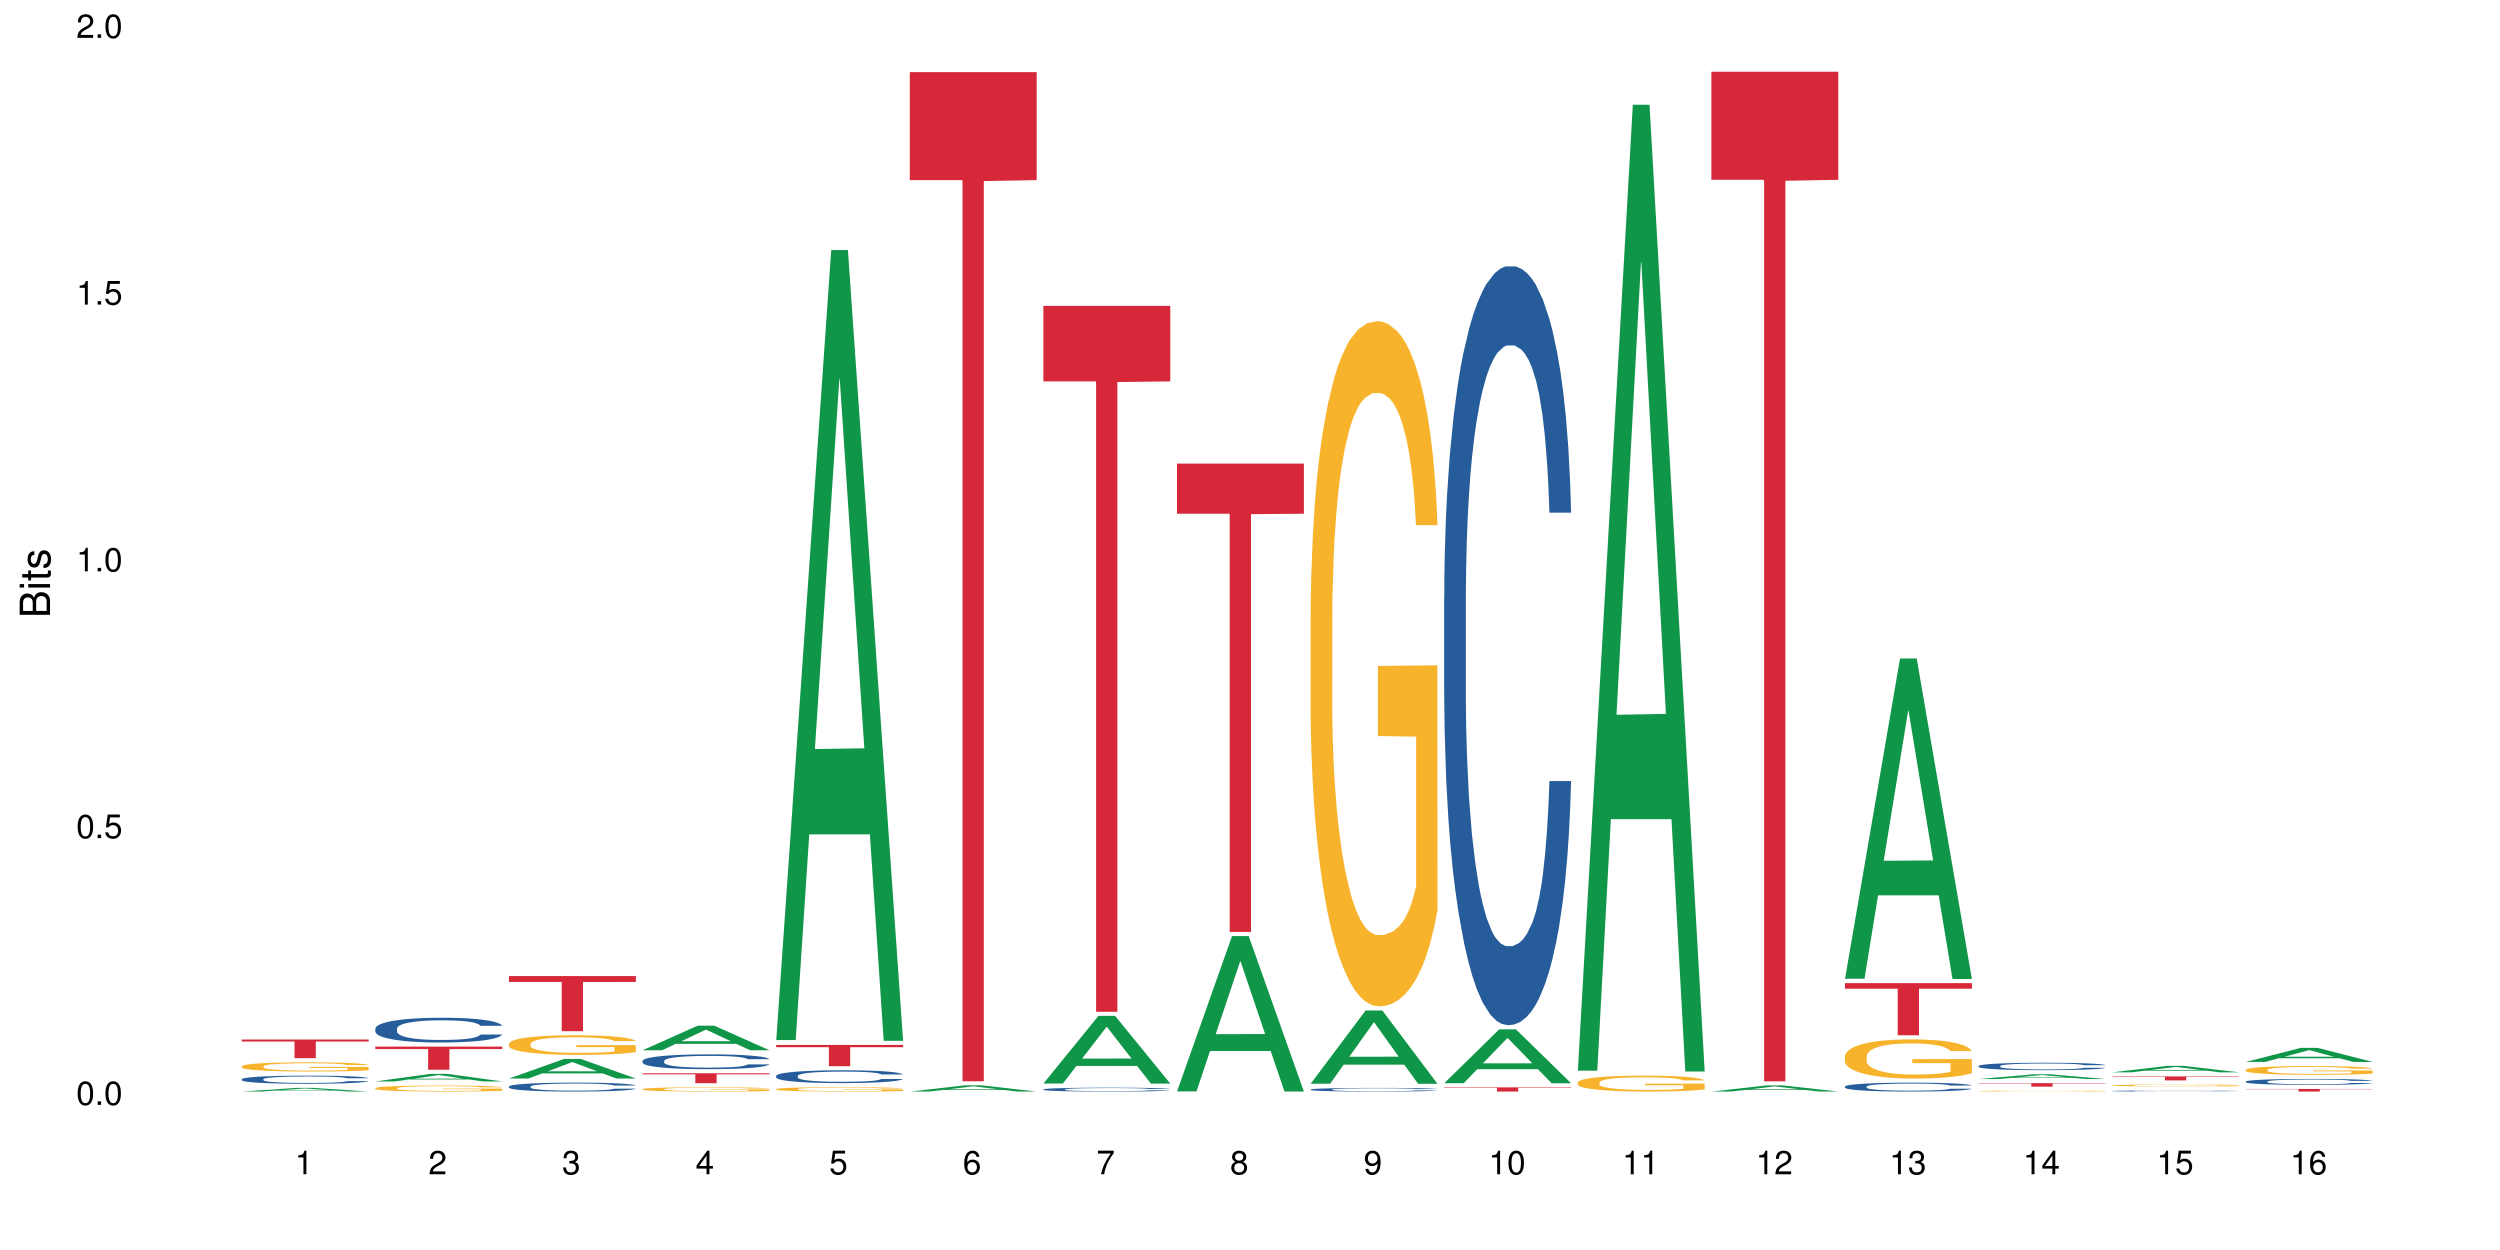 <?xml version="1.0" encoding="UTF-8"?>
<svg xmlns="http://www.w3.org/2000/svg" xmlns:xlink="http://www.w3.org/1999/xlink" width="720pt" height="360pt" viewBox="0 0 720 360" version="1.1">
<defs>
<g>
<symbol overflow="visible" id="glyph0-0">
<path style="stroke:none;" d=""/>
</symbol>
<symbol overflow="visible" id="glyph0-1">
<path style="stroke:none;" d="M 2.641 -6.797 C 2 -6.797 1.422 -6.531 1.078 -6.047 C 0.641 -5.453 0.406 -4.547 0.406 -3.297 C 0.406 -1 1.188 0.219 2.641 0.219 C 4.078 0.219 4.859 -1 4.859 -3.234 C 4.859 -4.562 4.656 -5.438 4.203 -6.047 C 3.844 -6.531 3.281 -6.797 2.641 -6.797 Z M 2.641 -6.047 C 3.547 -6.047 4 -5.125 4 -3.312 C 4 -1.375 3.562 -0.484 2.625 -0.484 C 1.734 -0.484 1.281 -1.422 1.281 -3.281 C 1.281 -5.141 1.734 -6.047 2.641 -6.047 Z M 2.641 -6.047 "/>
</symbol>
<symbol overflow="visible" id="glyph0-2">
<path style="stroke:none;" d="M 1.828 -1 L 0.828 -1 L 0.828 0 L 1.828 0 Z M 1.828 -1 "/>
</symbol>
<symbol overflow="visible" id="glyph0-3">
<path style="stroke:none;" d="M 4.562 -6.797 L 1.062 -6.797 L 0.547 -3.094 L 1.328 -3.094 C 1.719 -3.562 2.047 -3.734 2.578 -3.734 C 3.484 -3.734 4.062 -3.109 4.062 -2.094 C 4.062 -1.125 3.484 -0.531 2.578 -0.531 C 1.828 -0.531 1.375 -0.906 1.188 -1.672 L 0.328 -1.672 C 0.453 -1.109 0.547 -0.844 0.75 -0.594 C 1.125 -0.078 1.828 0.219 2.594 0.219 C 3.969 0.219 4.922 -0.781 4.922 -2.219 C 4.922 -3.562 4.031 -4.484 2.719 -4.484 C 2.25 -4.484 1.859 -4.359 1.469 -4.062 L 1.734 -5.969 L 4.562 -5.969 Z M 4.562 -6.797 "/>
</symbol>
<symbol overflow="visible" id="glyph0-4">
<path style="stroke:none;" d="M 2.484 -4.844 L 2.484 0 L 3.328 0 L 3.328 -6.797 L 2.766 -6.797 C 2.469 -5.75 2.281 -5.609 0.984 -5.453 L 0.984 -4.844 Z M 2.484 -4.844 "/>
</symbol>
<symbol overflow="visible" id="glyph0-5">
<path style="stroke:none;" d="M 4.859 -0.828 L 1.281 -0.828 C 1.359 -1.391 1.672 -1.75 2.5 -2.234 L 3.469 -2.75 C 4.406 -3.266 4.906 -3.969 4.906 -4.812 C 4.906 -5.375 4.672 -5.906 4.266 -6.266 C 3.859 -6.625 3.375 -6.797 2.719 -6.797 C 1.859 -6.797 1.219 -6.5 0.844 -5.922 C 0.609 -5.562 0.5 -5.125 0.484 -4.438 L 1.328 -4.438 C 1.359 -4.906 1.406 -5.188 1.531 -5.406 C 1.75 -5.812 2.188 -6.062 2.703 -6.062 C 3.469 -6.062 4.031 -5.516 4.031 -4.781 C 4.031 -4.25 3.719 -3.797 3.125 -3.438 L 2.234 -2.938 C 0.812 -2.141 0.406 -1.5 0.328 0 L 4.859 0 Z M 4.859 -0.828 "/>
</symbol>
<symbol overflow="visible" id="glyph0-6">
<path style="stroke:none;" d="M 2.125 -3.125 L 2.578 -3.125 C 3.516 -3.125 3.984 -2.703 3.984 -1.891 C 3.984 -1.031 3.469 -0.531 2.578 -0.531 C 1.656 -0.531 1.203 -0.984 1.156 -1.969 L 0.312 -1.969 C 0.344 -1.422 0.438 -1.078 0.609 -0.766 C 0.953 -0.109 1.625 0.219 2.547 0.219 C 3.953 0.219 4.859 -0.609 4.859 -1.906 C 4.859 -2.766 4.516 -3.25 3.703 -3.516 C 4.344 -3.766 4.656 -4.25 4.656 -4.938 C 4.656 -6.109 3.875 -6.797 2.578 -6.797 C 1.203 -6.797 0.484 -6.047 0.453 -4.609 L 1.297 -4.609 C 1.312 -5.016 1.344 -5.25 1.453 -5.453 C 1.641 -5.828 2.062 -6.062 2.594 -6.062 C 3.344 -6.062 3.797 -5.625 3.797 -4.906 C 3.797 -4.422 3.609 -4.141 3.25 -3.984 C 3.016 -3.891 2.719 -3.844 2.125 -3.844 Z M 2.125 -3.125 "/>
</symbol>
<symbol overflow="visible" id="glyph0-7">
<path style="stroke:none;" d="M 3.141 -1.625 L 3.141 0 L 3.984 0 L 3.984 -1.625 L 4.984 -1.625 L 4.984 -2.391 L 3.984 -2.391 L 3.984 -6.797 L 3.359 -6.797 L 0.266 -2.516 L 0.266 -1.625 Z M 3.141 -2.391 L 1 -2.391 L 3.141 -5.359 Z M 3.141 -2.391 "/>
</symbol>
<symbol overflow="visible" id="glyph0-8">
<path style="stroke:none;" d="M 4.781 -5.031 C 4.609 -6.141 3.891 -6.797 2.844 -6.797 C 2.094 -6.797 1.422 -6.438 1.031 -5.828 C 0.609 -5.172 0.406 -4.344 0.406 -3.094 C 0.406 -1.953 0.578 -1.234 0.984 -0.625 C 1.359 -0.078 1.953 0.219 2.703 0.219 C 3.984 0.219 4.922 -0.734 4.922 -2.078 C 4.922 -3.344 4.062 -4.234 2.844 -4.234 C 2.172 -4.234 1.641 -3.969 1.281 -3.469 C 1.281 -5.125 1.828 -6.047 2.797 -6.047 C 3.391 -6.047 3.797 -5.672 3.938 -5.031 Z M 2.734 -3.484 C 3.547 -3.484 4.062 -2.922 4.062 -2 C 4.062 -1.156 3.484 -0.531 2.703 -0.531 C 1.922 -0.531 1.328 -1.188 1.328 -2.047 C 1.328 -2.891 1.906 -3.484 2.734 -3.484 Z M 2.734 -3.484 "/>
</symbol>
<symbol overflow="visible" id="glyph0-9">
<path style="stroke:none;" d="M 4.984 -6.797 L 0.438 -6.797 L 0.438 -5.969 L 4.109 -5.969 C 2.5 -3.656 1.828 -2.234 1.328 0 L 2.219 0 C 2.594 -2.172 3.453 -4.047 4.984 -6.094 Z M 4.984 -6.797 "/>
</symbol>
<symbol overflow="visible" id="glyph0-10">
<path style="stroke:none;" d="M 3.75 -3.578 C 4.453 -4 4.688 -4.344 4.688 -4.984 C 4.688 -6.047 3.844 -6.797 2.641 -6.797 C 1.438 -6.797 0.594 -6.047 0.594 -4.984 C 0.594 -4.359 0.828 -4.016 1.516 -3.578 C 0.734 -3.203 0.359 -2.641 0.359 -1.891 C 0.359 -0.641 1.297 0.219 2.641 0.219 C 3.984 0.219 4.922 -0.641 4.922 -1.875 C 4.922 -2.641 4.531 -3.203 3.75 -3.578 Z M 2.641 -6.047 C 3.359 -6.047 3.812 -5.625 3.812 -4.969 C 3.812 -4.344 3.344 -3.922 2.641 -3.922 C 1.922 -3.922 1.453 -4.344 1.453 -4.984 C 1.453 -5.625 1.922 -6.047 2.641 -6.047 Z M 2.641 -3.203 C 3.484 -3.203 4.062 -2.672 4.062 -1.875 C 4.062 -1.062 3.484 -0.531 2.625 -0.531 C 1.797 -0.531 1.219 -1.078 1.219 -1.875 C 1.219 -2.672 1.797 -3.203 2.641 -3.203 Z M 2.641 -3.203 "/>
</symbol>
<symbol overflow="visible" id="glyph0-11">
<path style="stroke:none;" d="M 0.516 -1.547 C 0.672 -0.438 1.406 0.219 2.438 0.219 C 3.188 0.219 3.859 -0.141 4.266 -0.75 C 4.688 -1.406 4.891 -2.25 4.891 -3.484 C 4.891 -4.625 4.703 -5.359 4.312 -5.953 C 3.938 -6.5 3.344 -6.797 2.594 -6.797 C 1.297 -6.797 0.359 -5.844 0.359 -4.516 C 0.359 -3.25 1.234 -2.344 2.453 -2.344 C 3.094 -2.344 3.562 -2.578 4.016 -3.109 C 4 -1.453 3.469 -0.531 2.5 -0.531 C 1.906 -0.531 1.484 -0.906 1.359 -1.547 Z M 2.578 -6.062 C 3.375 -6.062 3.969 -5.406 3.969 -4.531 C 3.969 -3.688 3.375 -3.094 2.547 -3.094 C 1.734 -3.094 1.234 -3.672 1.234 -4.578 C 1.234 -5.438 1.797 -6.062 2.578 -6.062 Z M 2.578 -6.062 "/>
</symbol>
<symbol overflow="visible" id="glyph1-0">
<path style="stroke:none;" d=""/>
</symbol>
<symbol overflow="visible" id="glyph1-1">
<path style="stroke:none;" d="M 0 -0.953 L 0 -4.891 C 0 -5.719 -0.234 -6.344 -0.734 -6.797 C -1.188 -7.234 -1.812 -7.469 -2.5 -7.469 C -3.547 -7.469 -4.188 -7 -4.625 -5.875 C -4.984 -6.672 -5.641 -7.094 -6.531 -7.094 C -7.156 -7.094 -7.734 -6.859 -8.141 -6.391 C -8.562 -5.938 -8.75 -5.344 -8.75 -4.5 L -8.75 -0.953 Z M -4.984 -2.062 L -7.766 -2.062 L -7.766 -4.219 C -7.766 -4.844 -7.688 -5.203 -7.453 -5.5 C -7.219 -5.812 -6.859 -5.969 -6.375 -5.969 C -5.906 -5.969 -5.531 -5.812 -5.297 -5.5 C -5.062 -5.203 -4.984 -4.844 -4.984 -4.219 Z M -0.984 -2.062 L -4 -2.062 L -4 -4.781 C -4 -5.328 -3.859 -5.688 -3.578 -5.953 C -3.297 -6.219 -2.922 -6.359 -2.484 -6.359 C -2.062 -6.359 -1.688 -6.219 -1.406 -5.953 C -1.109 -5.688 -0.984 -5.328 -0.984 -4.781 Z M -0.984 -2.062 "/>
</symbol>
<symbol overflow="visible" id="glyph1-2">
<path style="stroke:none;" d="M -6.281 -1.797 L -6.281 -0.797 L 0 -0.797 L 0 -1.797 Z M -8.75 -1.797 L -8.75 -0.797 L -7.484 -0.797 L -7.484 -1.797 Z M -8.75 -1.797 "/>
</symbol>
<symbol overflow="visible" id="glyph1-3">
<path style="stroke:none;" d="M -6.281 -3.047 L -6.281 -2.016 L -8.016 -2.016 L -8.016 -1.016 L -6.281 -1.016 L -6.281 -0.172 L -5.469 -0.172 L -5.469 -1.016 L -0.719 -1.016 C -0.078 -1.016 0.281 -1.453 0.281 -2.234 C 0.281 -2.469 0.25 -2.719 0.188 -3.047 L -0.641 -3.047 C -0.609 -2.922 -0.594 -2.766 -0.594 -2.562 C -0.594 -2.141 -0.719 -2.016 -1.156 -2.016 L -5.469 -2.016 L -5.469 -3.047 Z M -6.281 -3.047 "/>
</symbol>
<symbol overflow="visible" id="glyph1-4">
<path style="stroke:none;" d="M -4.531 -5.25 C -5.766 -5.25 -6.469 -4.422 -6.469 -2.969 C -6.469 -1.516 -5.719 -0.562 -4.547 -0.562 C -3.562 -0.562 -3.094 -1.062 -2.734 -2.562 L -2.516 -3.484 C -2.344 -4.188 -2.094 -4.469 -1.625 -4.469 C -1.047 -4.469 -0.641 -3.875 -0.641 -3 C -0.641 -2.453 -0.797 -2 -1.062 -1.75 C -1.25 -1.594 -1.422 -1.531 -1.875 -1.469 L -1.875 -0.406 C -0.422 -0.453 0.281 -1.266 0.281 -2.922 C 0.281 -4.5 -0.5 -5.516 -1.719 -5.516 C -2.656 -5.516 -3.172 -4.984 -3.469 -3.734 L -3.703 -2.766 C -3.891 -1.953 -4.156 -1.609 -4.594 -1.609 C -5.172 -1.609 -5.547 -2.125 -5.547 -2.938 C -5.547 -3.75 -5.203 -4.172 -4.531 -4.203 Z M -4.531 -5.25 "/>
</symbol>
</g>
</defs>
<g id="surface67640">
<rect x="0" y="0" width="720" height="360" style="fill:rgb(100%,100%,100%);fill-opacity:1;stroke:none;"/>
<path style=" stroke:none;fill-rule:nonzero;fill:rgb(6.275%,58.824%,28.235%);fill-opacity:1;" d="M 69.629 314.371 L 69.668 314.367 L 85.484 313.309 L 90.289 313.309 L 106.184 314.371 L 100.598 314.371 L 96.613 314.094 L 79.156 314.094 L 75.254 314.371 L 69.629 314.371 L 80.836 313.98 L 95.012 313.977 L 87.945 313.48 L 87.867 313.48 L 87.789 313.484 L 80.797 313.977 L 80.836 313.98 Z M 69.629 314.371 "/>
<path style=" stroke:none;fill-rule:nonzero;fill:rgb(14.51%,36.078%,60%);fill-opacity:1;" d="M 69.629 310.805 L 69.676 310.805 L 69.676 310.754 L 69.809 310.672 L 70.121 310.566 L 70.434 310.496 L 71.234 310.371 L 72.348 310.25 L 73.508 310.156 L 74.355 310.098 L 75.113 310.055 L 76.852 309.977 L 77.965 309.938 L 79.168 309.898 L 80.641 309.863 L 81.711 309.844 L 84.117 309.809 L 85.898 309.793 L 87.281 309.785 L 90.27 309.785 L 92.051 309.793 L 93.344 309.805 L 94.77 309.824 L 95.973 309.844 L 98.07 309.891 L 99.941 309.949 L 100.789 309.984 L 102.125 310.051 L 103.152 310.113 L 103.863 310.168 L 104.668 310.25 L 105.379 310.344 L 105.914 310.453 L 106.184 310.547 L 99.941 310.547 L 99.629 310.461 L 99.273 310.395 L 98.605 310.309 L 97.938 310.246 L 97 310.184 L 96.152 310.141 L 94.992 310.102 L 93.969 310.074 L 92.898 310.055 L 91.875 310.043 L 89.91 310.031 L 87.637 310.031 L 86.793 310.035 L 85.055 310.051 L 84.117 310.066 L 82.781 310.098 L 81.844 310.125 L 80.73 310.168 L 79.973 310.203 L 79.035 310.258 L 78.367 310.309 L 77.609 310.379 L 77.164 310.434 L 76.762 310.492 L 76.406 310.562 L 76.137 310.637 L 75.961 310.719 L 75.871 310.797 L 75.871 311.125 L 75.961 311.203 L 76.184 311.293 L 76.762 311.426 L 77.609 311.539 L 78.59 311.629 L 79.527 311.691 L 80.059 311.723 L 80.773 311.758 L 81.887 311.801 L 83.492 311.844 L 84.43 311.859 L 85.855 311.875 L 87.328 311.887 L 89.289 311.887 L 91.027 311.875 L 92.184 311.867 L 93.391 311.848 L 95.039 311.812 L 96.062 311.777 L 96.953 311.738 L 97.625 311.695 L 98.07 311.664 L 98.738 311.598 L 99.273 311.523 L 99.676 311.449 L 99.941 311.375 L 106.184 311.375 L 105.914 311.461 L 105.516 311.543 L 105.113 311.605 L 104.488 311.68 L 103.773 311.746 L 102.75 311.824 L 101.902 311.871 L 100.789 311.926 L 99.762 311.965 L 98.648 312.004 L 97 312.047 L 95.93 312.066 L 94.77 312.086 L 93.391 312.102 L 91.648 312.117 L 89.777 312.129 L 88.039 312.129 L 86.168 312.125 L 84.785 312.117 L 82.957 312.098 L 80.684 312.059 L 79.035 312.02 L 77.742 311.977 L 76.629 311.934 L 75.379 311.875 L 73.773 311.781 L 72.793 311.711 L 72.125 311.648 L 71.367 311.566 L 70.832 311.492 L 70.207 311.371 L 69.762 311.219 L 69.629 311.102 Z M 69.629 310.805 "/>
<path style=" stroke:none;fill-rule:nonzero;fill:rgb(96.863%,70.196%,16.863%);fill-opacity:1;" d="M 69.629 307.086 L 69.676 307.082 L 69.676 307.031 L 69.852 306.922 L 70.297 306.773 L 70.879 306.648 L 71.5 306.551 L 71.902 306.5 L 72.57 306.426 L 73.152 306.375 L 74.621 306.266 L 76.496 306.164 L 77.52 306.117 L 78.68 306.078 L 80.328 306.031 L 81.086 306.016 L 83.402 305.977 L 86.035 305.949 L 88.93 305.945 L 90.27 305.945 L 92.098 305.957 L 94.594 305.984 L 96.02 306.008 L 97.133 306.031 L 98.293 306.062 L 99.719 306.113 L 101.055 306.168 L 102.125 306.227 L 103.195 306.301 L 104.086 306.379 L 104.844 306.465 L 105.516 306.566 L 105.914 306.652 L 106.184 306.738 L 99.984 306.738 L 99.629 306.652 L 99.227 306.586 L 98.559 306.504 L 97.891 306.445 L 97.223 306.402 L 95.973 306.336 L 94.906 306.297 L 93.566 306.266 L 92.273 306.242 L 90.805 306.227 L 89.91 306.223 L 87.551 306.223 L 85.41 306.242 L 84.16 306.262 L 83.27 306.277 L 82.023 306.316 L 81.266 306.344 L 80.816 306.363 L 79.48 306.441 L 78.59 306.508 L 78.098 306.555 L 77.477 306.629 L 77.027 306.691 L 76.539 306.789 L 76.27 306.863 L 75.914 307.027 L 75.871 307.465 L 76.004 307.559 L 76.27 307.66 L 76.629 307.746 L 77.164 307.84 L 77.699 307.91 L 78.633 308.004 L 79.438 308.066 L 80.059 308.109 L 81.266 308.172 L 81.754 308.195 L 82.914 308.238 L 84.117 308.273 L 85.59 308.301 L 86.703 308.316 L 88.484 308.328 L 90.758 308.328 L 93.434 308.316 L 95.129 308.297 L 96.285 308.277 L 97.043 308.258 L 97.98 308.23 L 98.648 308.207 L 99.273 308.18 L 100.031 308.141 L 100.031 307.559 L 89.02 307.555 L 89.02 307.285 L 106.137 307.281 L 106.184 308.23 L 105.246 308.297 L 104.086 308.359 L 102.973 308.41 L 101.812 308.449 L 100.164 308.496 L 98.828 308.527 L 96.777 308.559 L 94.906 308.582 L 92.941 308.598 L 91.203 308.605 L 89.152 308.605 L 87.328 308.602 L 85.363 308.586 L 83.805 308.566 L 82.379 308.543 L 80.953 308.512 L 79.168 308.461 L 78.012 308.418 L 76.805 308.367 L 75.602 308.309 L 74.531 308.242 L 73.82 308.191 L 73.105 308.133 L 72.348 308.059 L 71.637 307.977 L 71.102 307.902 L 70.609 307.816 L 70.254 307.734 L 69.898 307.625 L 69.719 307.539 L 69.629 307.465 Z M 69.629 307.086 "/>
<path style=" stroke:none;fill-rule:nonzero;fill:rgb(83.922%,15.686%,22.353%);fill-opacity:1;" d="M 69.629 299.379 L 106.184 299.379 L 106.184 299.957 L 90.949 299.961 L 90.949 304.766 L 84.82 304.766 L 84.82 299.965 L 84.73 299.957 L 69.629 299.957 Z M 69.629 299.379 "/>
<path style=" stroke:none;fill-rule:nonzero;fill:rgb(6.275%,58.824%,28.235%);fill-opacity:1;" d="M 108.105 311.453 L 108.145 311.449 L 123.961 309.27 L 128.766 309.27 L 144.66 311.453 L 139.074 311.453 L 135.09 310.883 L 117.637 310.883 L 113.73 311.453 L 108.105 311.453 L 119.312 310.648 L 133.492 310.645 L 126.422 309.625 L 126.344 309.625 L 126.266 309.629 L 119.273 310.645 L 119.312 310.648 Z M 108.105 311.453 "/>
<path style=" stroke:none;fill-rule:nonzero;fill:rgb(14.51%,36.078%,60%);fill-opacity:1;" d="M 108.105 296.219 L 108.152 296.211 L 108.152 296.055 L 108.285 295.809 L 108.598 295.496 L 108.91 295.281 L 109.711 294.898 L 110.824 294.527 L 111.984 294.238 L 112.832 294.07 L 113.59 293.941 L 115.328 293.699 L 116.441 293.574 L 117.645 293.465 L 119.117 293.355 L 120.188 293.289 L 122.594 293.184 L 124.375 293.141 L 125.758 293.121 L 128.746 293.121 L 130.527 293.145 L 131.82 293.18 L 133.246 293.23 L 134.453 293.289 L 136.547 293.434 L 138.418 293.613 L 139.266 293.719 L 140.602 293.922 L 141.629 294.117 L 142.34 294.285 L 143.145 294.527 L 143.855 294.82 L 144.391 295.152 L 144.66 295.43 L 138.418 295.43 L 138.105 295.172 L 137.75 294.969 L 137.082 294.703 L 136.414 294.512 L 135.477 294.324 L 134.629 294.199 L 133.469 294.078 L 132.445 294 L 131.375 293.941 L 130.352 293.902 L 128.391 293.863 L 126.117 293.863 L 125.27 293.875 L 123.531 293.926 L 122.594 293.973 L 121.258 294.062 L 120.32 294.148 L 119.207 294.277 L 118.449 294.391 L 117.512 294.559 L 116.844 294.707 L 116.086 294.922 L 115.641 295.086 L 115.238 295.27 L 114.883 295.484 L 114.613 295.711 L 114.438 295.949 L 114.348 296.184 L 114.348 297.195 L 114.438 297.43 L 114.66 297.703 L 115.238 298.098 L 116.086 298.445 L 117.066 298.719 L 118.004 298.91 L 118.539 299.004 L 119.25 299.105 L 120.363 299.238 L 121.969 299.367 L 122.906 299.418 L 124.332 299.473 L 125.805 299.496 L 127.766 299.496 L 129.504 299.473 L 130.664 299.438 L 131.867 299.387 L 133.516 299.277 L 134.539 299.172 L 135.434 299.047 L 136.102 298.926 L 136.547 298.82 L 137.215 298.621 L 137.75 298.398 L 138.152 298.172 L 138.418 297.949 L 144.66 297.949 L 144.391 298.211 L 143.992 298.465 L 143.59 298.652 L 142.965 298.879 L 142.254 299.082 L 141.227 299.309 L 140.379 299.457 L 139.266 299.621 L 138.242 299.746 L 137.125 299.855 L 135.477 299.984 L 134.406 300.051 L 133.246 300.109 L 131.867 300.16 L 130.129 300.207 L 128.254 300.234 L 126.516 300.238 L 124.645 300.227 L 123.262 300.199 L 121.434 300.141 L 119.16 300.023 L 117.512 299.902 L 116.219 299.777 L 115.105 299.648 L 113.855 299.473 L 112.254 299.184 L 111.27 298.965 L 110.602 298.781 L 109.844 298.527 L 109.309 298.301 L 108.688 297.938 L 108.238 297.473 L 108.105 297.117 Z M 108.105 296.219 "/>
<path style=" stroke:none;fill-rule:nonzero;fill:rgb(96.863%,70.196%,16.863%);fill-opacity:1;" d="M 108.105 313.379 L 108.152 313.375 L 108.152 313.344 L 108.328 313.273 L 108.773 313.176 L 109.355 313.094 L 109.98 313.031 L 110.379 312.996 L 111.047 312.949 L 111.629 312.914 L 113.098 312.844 L 114.973 312.777 L 115.996 312.75 L 117.156 312.723 L 118.805 312.691 L 119.562 312.68 L 121.879 312.656 L 124.512 312.641 L 127.406 312.633 L 128.746 312.637 L 130.574 312.641 L 133.07 312.66 L 134.496 312.676 L 135.609 312.691 L 136.77 312.711 L 138.195 312.742 L 139.531 312.781 L 140.602 312.82 L 141.672 312.867 L 142.562 312.918 L 143.32 312.973 L 143.992 313.039 L 144.391 313.098 L 144.66 313.152 L 138.465 313.152 L 138.105 313.098 L 137.707 313.055 L 137.035 313 L 136.367 312.961 L 135.699 312.934 L 134.453 312.891 L 133.383 312.867 L 132.043 312.844 L 130.75 312.828 L 129.281 312.82 L 128.391 312.816 L 126.027 312.816 L 123.887 312.828 L 122.637 312.84 L 121.746 312.852 L 120.5 312.875 L 119.742 312.895 L 119.297 312.91 L 117.957 312.957 L 117.066 313.004 L 116.574 313.031 L 115.953 313.078 L 115.508 313.121 L 115.016 313.188 L 114.75 313.234 L 114.391 313.34 L 114.348 313.625 L 114.48 313.688 L 114.75 313.754 L 115.105 313.809 L 115.641 313.871 L 116.176 313.914 L 117.109 313.977 L 117.914 314.02 L 118.539 314.047 L 119.742 314.09 L 120.23 314.102 L 121.391 314.133 L 122.594 314.152 L 124.066 314.172 L 125.18 314.184 L 126.961 314.191 L 129.234 314.191 L 131.91 314.18 L 133.605 314.168 L 134.762 314.156 L 135.52 314.145 L 136.457 314.125 L 137.125 314.109 L 137.75 314.094 L 138.508 314.066 L 138.508 313.688 L 127.496 313.688 L 127.496 313.508 L 144.613 313.508 L 144.66 314.125 L 143.723 314.168 L 142.562 314.211 L 141.449 314.242 L 140.289 314.27 L 138.641 314.301 L 137.305 314.316 L 135.254 314.34 L 133.383 314.355 L 131.422 314.363 L 129.68 314.367 L 127.633 314.371 L 125.805 314.367 L 123.844 314.359 L 122.281 314.344 L 120.855 314.328 L 119.43 314.309 L 117.645 314.277 L 116.488 314.25 L 115.285 314.215 L 114.078 314.176 L 113.012 314.133 L 111.582 314.062 L 110.824 314.016 L 110.113 313.961 L 109.578 313.91 L 109.086 313.855 L 108.73 313.805 L 108.375 313.73 L 108.195 313.676 L 108.105 313.625 Z M 108.105 313.379 "/>
<path style=" stroke:none;fill-rule:nonzero;fill:rgb(83.922%,15.686%,22.353%);fill-opacity:1;" d="M 108.105 301.418 L 144.66 301.418 L 144.66 302.133 L 129.426 302.141 L 129.426 308.09 L 123.297 308.09 L 123.297 302.145 L 123.207 302.133 L 108.105 302.133 Z M 108.105 301.418 "/>
<path style=" stroke:none;fill-rule:nonzero;fill:rgb(6.275%,58.824%,28.235%);fill-opacity:1;" d="M 146.582 310.613 L 146.621 310.609 L 162.438 304.977 L 167.242 304.977 L 183.137 310.617 L 177.551 310.617 L 173.57 309.145 L 156.113 309.145 L 152.207 310.613 L 146.582 310.613 L 157.793 308.535 L 171.969 308.531 L 164.898 305.898 L 164.82 305.895 L 164.742 305.91 L 157.754 308.531 L 157.793 308.535 Z M 146.582 310.613 "/>
<path style=" stroke:none;fill-rule:nonzero;fill:rgb(14.51%,36.078%,60%);fill-opacity:1;" d="M 146.582 312.918 L 146.629 312.914 L 146.629 312.859 L 146.762 312.77 L 147.074 312.656 L 147.387 312.578 L 148.188 312.441 L 149.301 312.305 L 150.461 312.203 L 151.309 312.141 L 152.066 312.094 L 153.805 312.008 L 154.918 311.965 L 156.121 311.922 L 157.594 311.883 L 158.664 311.859 L 161.07 311.82 L 162.855 311.805 L 164.234 311.797 L 167.223 311.797 L 169.004 311.809 L 170.297 311.82 L 171.727 311.84 L 172.93 311.859 L 175.023 311.91 L 176.895 311.977 L 177.742 312.016 L 179.078 312.086 L 180.105 312.156 L 180.82 312.219 L 181.621 312.305 L 182.336 312.41 L 182.867 312.531 L 183.137 312.633 L 176.895 312.633 L 176.582 312.539 L 176.227 312.465 L 175.559 312.371 L 174.891 312.301 L 173.953 312.234 L 173.105 312.188 L 171.949 312.145 L 170.922 312.117 L 169.852 312.094 L 168.828 312.082 L 166.867 312.066 L 164.594 312.066 L 163.746 312.07 L 162.008 312.09 L 161.07 312.105 L 159.734 312.141 L 158.797 312.168 L 157.684 312.219 L 156.926 312.258 L 155.988 312.316 L 155.32 312.371 L 154.562 312.449 L 154.117 312.508 L 153.715 312.574 L 153.359 312.652 L 153.09 312.734 L 152.914 312.82 L 152.824 312.906 L 152.824 313.27 L 152.914 313.355 L 153.137 313.453 L 153.715 313.598 L 154.562 313.723 L 155.543 313.82 L 156.48 313.891 L 157.016 313.926 L 157.727 313.961 L 158.844 314.008 L 160.445 314.055 L 161.383 314.074 L 162.809 314.094 L 164.281 314.102 L 166.242 314.102 L 167.98 314.094 L 169.141 314.082 L 170.344 314.062 L 171.992 314.023 L 173.016 313.984 L 173.91 313.941 L 174.578 313.895 L 175.023 313.859 L 175.691 313.785 L 176.227 313.707 L 176.629 313.621 L 176.895 313.543 L 183.137 313.543 L 182.867 313.637 L 182.469 313.73 L 182.066 313.797 L 181.441 313.879 L 180.73 313.953 L 179.703 314.035 L 178.855 314.09 L 177.742 314.148 L 176.719 314.191 L 175.602 314.23 L 173.953 314.277 L 172.883 314.301 L 171.727 314.324 L 170.344 314.344 L 168.605 314.359 L 166.73 314.367 L 164.992 314.371 L 163.121 314.367 L 161.738 314.355 L 159.91 314.336 L 157.637 314.293 L 155.988 314.25 L 154.695 314.203 L 153.582 314.156 L 152.332 314.094 L 150.73 313.988 L 149.75 313.91 L 149.078 313.844 L 148.32 313.754 L 147.785 313.672 L 147.164 313.539 L 146.719 313.371 L 146.582 313.242 Z M 146.582 312.918 "/>
<path style=" stroke:none;fill-rule:nonzero;fill:rgb(96.863%,70.196%,16.863%);fill-opacity:1;" d="M 146.582 300.57 L 146.629 300.566 L 146.629 300.465 L 146.805 300.23 L 147.25 299.914 L 147.832 299.648 L 148.457 299.445 L 148.855 299.336 L 149.523 299.18 L 150.105 299.066 L 151.574 298.836 L 153.449 298.617 L 154.473 298.527 L 155.633 298.438 L 157.281 298.34 L 158.039 298.305 L 160.359 298.223 L 162.988 298.172 L 165.887 298.156 L 167.223 298.16 L 169.051 298.18 L 171.547 298.238 L 172.973 298.289 L 174.086 298.34 L 175.246 298.406 L 176.672 298.512 L 178.012 298.633 L 179.078 298.758 L 180.148 298.914 L 181.043 299.078 L 181.801 299.258 L 182.469 299.473 L 182.867 299.656 L 183.137 299.836 L 176.941 299.836 L 176.582 299.656 L 176.184 299.516 L 175.516 299.344 L 174.844 299.223 L 174.176 299.125 L 172.93 298.988 L 171.859 298.906 L 170.52 298.836 L 169.227 298.789 L 167.758 298.758 L 166.867 298.746 L 164.504 298.746 L 162.363 298.785 L 161.117 298.824 L 160.223 298.867 L 158.977 298.945 L 158.219 299.004 L 157.773 299.047 L 156.434 299.207 L 155.543 299.352 L 155.055 299.449 L 154.43 299.602 L 153.984 299.742 L 153.492 299.949 L 153.227 300.102 L 152.867 300.453 L 152.824 301.379 L 152.957 301.578 L 153.227 301.789 L 153.582 301.973 L 154.117 302.168 L 154.652 302.32 L 155.586 302.52 L 156.391 302.652 L 157.016 302.742 L 158.219 302.879 L 158.707 302.926 L 159.867 303.02 L 161.07 303.09 L 162.543 303.152 L 163.656 303.184 L 165.438 303.211 L 167.711 303.211 L 170.387 303.18 L 172.082 303.137 L 173.242 303.098 L 174 303.059 L 174.934 303.004 L 175.602 302.953 L 176.227 302.895 L 176.984 302.809 L 176.984 301.578 L 165.973 301.57 L 165.973 300.996 L 183.094 300.988 L 183.137 303.004 L 182.199 303.145 L 181.043 303.277 L 179.926 303.379 L 178.77 303.469 L 177.117 303.566 L 175.781 303.629 L 173.73 303.699 L 171.859 303.746 L 169.898 303.777 L 168.16 303.793 L 166.109 303.797 L 164.281 303.785 L 162.32 303.758 L 160.758 303.715 L 159.332 303.664 L 157.906 303.598 L 156.121 303.488 L 154.965 303.402 L 153.762 303.293 L 152.555 303.164 L 151.488 303.023 L 150.773 302.918 L 150.059 302.793 L 149.301 302.637 L 148.59 302.461 L 148.055 302.305 L 147.562 302.121 L 147.207 301.953 L 146.852 301.723 L 146.672 301.535 L 146.582 301.375 Z M 146.582 300.57 "/>
<path style=" stroke:none;fill-rule:nonzero;fill:rgb(83.922%,15.686%,22.353%);fill-opacity:1;" d="M 146.582 281.102 L 183.137 281.102 L 183.137 282.801 L 167.902 282.816 L 167.902 296.977 L 161.773 296.977 L 161.773 282.832 L 161.684 282.801 L 146.582 282.801 Z M 146.582 281.102 "/>
<path style=" stroke:none;fill-rule:nonzero;fill:rgb(6.275%,58.824%,28.235%);fill-opacity:1;" d="M 185.059 302.477 L 185.098 302.469 L 200.914 295.398 L 205.719 295.398 L 221.613 302.48 L 216.027 302.48 L 212.047 300.633 L 194.59 300.633 L 190.684 302.477 L 185.059 302.477 L 196.27 299.867 L 210.445 299.863 L 203.375 296.559 L 203.297 296.551 L 203.219 296.57 L 196.23 299.863 L 196.27 299.867 Z M 185.059 302.477 "/>
<path style=" stroke:none;fill-rule:nonzero;fill:rgb(14.51%,36.078%,60%);fill-opacity:1;" d="M 185.059 305.516 L 185.105 305.512 L 185.105 305.418 L 185.238 305.27 L 185.551 305.082 L 185.863 304.953 L 186.664 304.727 L 187.781 304.504 L 188.938 304.332 L 189.785 304.23 L 190.543 304.152 L 192.281 304.008 L 193.395 303.934 L 194.602 303.867 L 196.07 303.801 L 197.141 303.762 L 199.547 303.699 L 201.332 303.672 L 202.711 303.66 L 205.699 303.66 L 207.484 303.676 L 208.773 303.695 L 210.203 303.727 L 211.406 303.762 L 213.5 303.848 L 215.371 303.957 L 216.219 304.02 L 217.559 304.141 L 218.582 304.258 L 219.297 304.359 L 220.098 304.504 L 220.812 304.68 L 221.348 304.879 L 221.613 305.043 L 215.371 305.043 L 215.062 304.887 L 214.703 304.77 L 214.035 304.609 L 213.367 304.496 L 212.43 304.383 L 211.582 304.309 L 210.426 304.234 L 209.398 304.188 L 208.328 304.152 L 207.305 304.129 L 205.344 304.105 L 203.07 304.105 L 202.223 304.113 L 200.484 304.145 L 199.547 304.172 L 198.211 304.227 L 197.273 304.277 L 196.16 304.355 L 195.402 304.422 L 194.465 304.523 L 193.797 304.613 L 193.039 304.742 L 192.594 304.84 L 192.191 304.945 L 191.836 305.074 L 191.57 305.211 L 191.391 305.355 L 191.301 305.496 L 191.301 306.102 L 191.391 306.238 L 191.613 306.402 L 192.191 306.641 L 193.039 306.848 L 194.02 307.012 L 194.957 307.129 L 195.492 307.184 L 196.203 307.246 L 197.32 307.324 L 198.922 307.402 L 199.859 307.434 L 201.285 307.465 L 202.758 307.48 L 204.719 307.48 L 206.457 307.465 L 207.617 307.445 L 208.82 307.414 L 210.469 307.348 L 211.496 307.285 L 212.387 307.211 L 213.055 307.137 L 213.5 307.074 L 214.168 306.953 L 214.703 306.82 L 215.105 306.684 L 215.371 306.551 L 221.613 306.551 L 221.348 306.707 L 220.945 306.859 L 220.543 306.973 L 219.918 307.109 L 219.207 307.23 L 218.18 307.367 L 217.336 307.457 L 216.219 307.551 L 215.195 307.625 L 214.078 307.691 L 212.43 307.77 L 211.359 307.809 L 210.203 307.844 L 208.82 307.875 L 207.082 307.902 L 205.211 307.918 L 203.469 307.922 L 201.598 307.914 L 200.215 307.898 L 198.391 307.863 L 196.117 307.793 L 194.465 307.719 L 193.172 307.645 L 192.059 307.566 L 190.812 307.465 L 189.207 307.293 L 188.227 307.16 L 187.555 307.051 L 186.797 306.898 L 186.266 306.762 L 185.641 306.543 L 185.195 306.266 L 185.059 306.055 Z M 185.059 305.516 "/>
<path style=" stroke:none;fill-rule:nonzero;fill:rgb(96.863%,70.196%,16.863%);fill-opacity:1;" d="M 185.059 313.664 L 185.105 313.66 L 185.105 313.641 L 185.281 313.59 L 185.73 313.52 L 186.309 313.461 L 186.934 313.414 L 187.332 313.391 L 188.004 313.355 L 188.582 313.332 L 190.055 313.281 L 191.926 313.234 L 192.949 313.215 L 194.109 313.195 L 195.758 313.172 L 196.516 313.164 L 198.836 313.148 L 201.465 313.137 L 204.363 313.133 L 205.699 313.133 L 207.527 313.137 L 210.023 313.148 L 211.449 313.16 L 212.562 313.172 L 213.723 313.188 L 215.148 313.211 L 216.488 313.238 L 217.559 313.266 L 218.625 313.297 L 219.52 313.336 L 220.277 313.375 L 220.945 313.422 L 221.348 313.461 L 221.613 313.5 L 215.418 313.5 L 215.062 313.461 L 214.66 313.43 L 213.992 313.395 L 213.32 313.367 L 212.652 313.344 L 211.406 313.316 L 210.336 313.297 L 209 313.281 L 207.707 313.27 L 206.234 313.266 L 205.344 313.262 L 202.98 313.262 L 200.84 313.27 L 199.594 313.277 L 198.699 313.289 L 197.453 313.305 L 196.695 313.32 L 196.25 313.328 L 194.91 313.363 L 194.02 313.395 L 193.531 313.418 L 192.906 313.449 L 192.461 313.48 L 191.969 313.527 L 191.703 313.559 L 191.344 313.637 L 191.301 313.84 L 191.434 313.883 L 191.703 313.93 L 192.059 313.969 L 192.594 314.012 L 193.129 314.047 L 194.066 314.09 L 194.867 314.121 L 195.492 314.141 L 196.695 314.168 L 197.184 314.18 L 198.344 314.199 L 199.547 314.215 L 201.02 314.23 L 202.133 314.234 L 203.918 314.242 L 206.191 314.242 L 208.863 314.234 L 210.559 314.227 L 211.719 314.219 L 212.477 314.207 L 213.41 314.195 L 214.078 314.184 L 214.703 314.172 L 215.461 314.152 L 215.461 313.883 L 204.453 313.883 L 204.453 313.754 L 221.57 313.754 L 221.613 314.195 L 220.676 314.227 L 219.52 314.258 L 218.402 314.277 L 217.246 314.297 L 215.594 314.32 L 214.258 314.332 L 212.207 314.348 L 210.336 314.359 L 208.375 314.367 L 206.637 314.371 L 204.586 314.371 L 202.758 314.367 L 200.797 314.363 L 199.234 314.352 L 196.383 314.328 L 194.602 314.305 L 193.441 314.285 L 192.238 314.262 L 191.035 314.23 L 189.965 314.199 L 189.25 314.176 L 188.539 314.148 L 187.781 314.117 L 187.066 314.078 L 186.531 314.043 L 186.039 314.004 L 185.684 313.965 L 185.328 313.914 L 185.148 313.875 L 185.059 313.84 Z M 185.059 313.664 "/>
<path style=" stroke:none;fill-rule:nonzero;fill:rgb(83.922%,15.686%,22.353%);fill-opacity:1;" d="M 185.059 309.102 L 221.613 309.102 L 221.613 309.406 L 206.379 309.41 L 206.379 311.953 L 200.25 311.953 L 200.25 309.414 L 200.16 309.406 L 185.059 309.406 Z M 185.059 309.102 "/>
<path style=" stroke:none;fill-rule:nonzero;fill:rgb(6.275%,58.824%,28.235%);fill-opacity:1;" d="M 223.539 299.543 L 223.578 299.332 L 239.391 72.012 L 244.195 72.012 L 260.09 299.758 L 254.504 299.758 L 250.523 240.309 L 233.066 240.309 L 229.16 299.543 L 223.539 299.543 L 234.746 215.719 L 248.922 215.504 L 241.852 109.223 L 241.773 109.008 L 241.695 109.648 L 234.707 215.504 L 234.746 215.719 Z M 223.539 299.543 "/>
<path style=" stroke:none;fill-rule:nonzero;fill:rgb(14.51%,36.078%,60%);fill-opacity:1;" d="M 223.539 309.852 L 223.582 309.848 L 223.582 309.766 L 223.715 309.637 L 224.027 309.477 L 224.34 309.363 L 225.141 309.164 L 226.258 308.973 L 227.414 308.824 L 228.262 308.738 L 229.02 308.668 L 230.758 308.543 L 231.875 308.48 L 233.078 308.422 L 234.547 308.367 L 235.617 308.332 L 238.023 308.277 L 239.809 308.254 L 241.191 308.242 L 244.176 308.242 L 245.961 308.258 L 247.254 308.273 L 248.68 308.301 L 249.883 308.332 L 251.977 308.406 L 253.848 308.5 L 254.695 308.555 L 256.035 308.66 L 257.059 308.762 L 257.773 308.848 L 258.574 308.973 L 259.289 309.125 L 259.824 309.297 L 260.09 309.441 L 253.848 309.441 L 253.539 309.309 L 253.18 309.203 L 252.512 309.062 L 251.844 308.965 L 250.906 308.867 L 250.059 308.805 L 248.902 308.738 L 247.875 308.699 L 246.805 308.668 L 245.781 308.648 L 243.82 308.629 L 241.547 308.629 L 240.699 308.637 L 238.961 308.664 L 238.023 308.688 L 236.688 308.734 L 235.75 308.777 L 234.637 308.844 L 233.879 308.902 L 232.941 308.988 L 232.273 309.066 L 231.516 309.18 L 231.07 309.262 L 230.668 309.359 L 230.312 309.469 L 230.047 309.586 L 229.867 309.711 L 229.777 309.832 L 229.777 310.355 L 229.867 310.477 L 230.09 310.621 L 230.668 310.824 L 231.516 311.004 L 232.496 311.145 L 233.434 311.246 L 233.969 311.293 L 234.68 311.348 L 235.797 311.414 L 237.402 311.484 L 238.336 311.512 L 239.762 311.539 L 241.234 311.551 L 243.195 311.551 L 244.934 311.539 L 246.094 311.52 L 247.297 311.492 L 248.945 311.438 L 249.973 311.383 L 250.863 311.316 L 251.531 311.254 L 251.977 311.199 L 252.645 311.094 L 253.18 310.98 L 253.582 310.863 L 253.848 310.746 L 260.09 310.746 L 259.824 310.883 L 259.422 311.016 L 259.02 311.113 L 258.395 311.23 L 257.684 311.336 L 256.656 311.453 L 255.812 311.531 L 254.695 311.613 L 253.672 311.68 L 252.559 311.734 L 250.906 311.805 L 249.836 311.836 L 248.68 311.867 L 247.297 311.895 L 245.559 311.918 L 243.688 311.934 L 241.949 311.934 L 240.074 311.93 L 238.695 311.914 L 236.867 311.883 L 234.594 311.824 L 232.941 311.762 L 231.648 311.695 L 230.535 311.629 L 229.289 311.539 L 227.684 311.391 L 226.703 311.273 L 226.035 311.18 L 225.277 311.047 L 224.742 310.93 L 224.117 310.742 L 223.672 310.5 L 223.539 310.316 Z M 223.539 309.852 "/>
<path style=" stroke:none;fill-rule:nonzero;fill:rgb(96.863%,70.196%,16.863%);fill-opacity:1;" d="M 223.539 313.652 L 223.582 313.652 L 223.582 313.629 L 223.762 313.578 L 224.207 313.508 L 224.785 313.449 L 225.41 313.402 L 225.812 313.379 L 226.48 313.344 L 227.059 313.316 L 228.531 313.266 L 230.402 313.219 L 231.426 313.199 L 232.586 313.18 L 234.234 313.156 L 234.992 313.148 L 237.312 313.129 L 239.941 313.117 L 242.84 313.113 L 244.176 313.117 L 246.004 313.121 L 248.5 313.133 L 249.926 313.145 L 251.043 313.156 L 252.199 313.172 L 253.625 313.195 L 254.965 313.223 L 256.035 313.25 L 257.105 313.285 L 257.996 313.32 L 258.754 313.359 L 259.422 313.41 L 259.824 313.449 L 260.09 313.488 L 253.895 313.488 L 253.539 313.449 L 253.137 313.418 L 252.469 313.379 L 251.801 313.352 L 251.129 313.332 L 249.883 313.301 L 248.812 313.281 L 247.477 313.266 L 246.184 313.258 L 244.711 313.25 L 243.82 313.246 L 241.457 313.246 L 239.316 313.254 L 238.07 313.266 L 237.18 313.273 L 235.93 313.289 L 235.172 313.305 L 234.727 313.312 L 233.391 313.348 L 232.496 313.383 L 232.008 313.402 L 231.383 313.438 L 230.938 313.469 L 230.445 313.516 L 230.18 313.547 L 229.824 313.625 L 229.777 313.832 L 229.91 313.875 L 230.18 313.922 L 230.535 313.965 L 231.07 314.008 L 231.605 314.043 L 232.543 314.086 L 233.344 314.117 L 233.969 314.137 L 235.172 314.168 L 235.664 314.176 L 236.82 314.199 L 238.023 314.215 L 239.496 314.227 L 240.609 314.234 L 242.395 314.238 L 244.668 314.238 L 247.34 314.234 L 249.035 314.223 L 250.195 314.215 L 250.953 314.207 L 251.887 314.195 L 252.559 314.184 L 253.18 314.172 L 253.938 314.152 L 253.938 313.875 L 242.93 313.875 L 242.93 313.746 L 260.047 313.746 L 260.09 314.195 L 259.152 314.227 L 257.996 314.254 L 256.879 314.277 L 255.723 314.297 L 254.074 314.32 L 252.734 314.332 L 250.684 314.348 L 248.812 314.359 L 246.852 314.367 L 245.113 314.371 L 243.062 314.371 L 241.234 314.367 L 239.273 314.363 L 237.711 314.352 L 236.285 314.34 L 234.859 314.324 L 233.078 314.301 L 231.918 314.281 L 230.715 314.258 L 229.512 314.23 L 228.441 314.199 L 227.727 314.176 L 227.016 314.148 L 226.258 314.113 L 225.543 314.074 L 225.008 314.039 L 224.52 313.996 L 224.16 313.961 L 223.805 313.91 L 223.625 313.867 L 223.539 313.832 Z M 223.539 313.652 "/>
<path style=" stroke:none;fill-rule:nonzero;fill:rgb(83.922%,15.686%,22.353%);fill-opacity:1;" d="M 223.539 300.938 L 260.09 300.938 L 260.09 301.594 L 244.855 301.598 L 244.855 307.066 L 238.727 307.066 L 238.727 301.605 L 238.637 301.594 L 223.539 301.594 Z M 223.539 300.938 "/>
<path style=" stroke:none;fill-rule:nonzero;fill:rgb(6.275%,58.824%,28.235%);fill-opacity:1;" d="M 262.016 314.367 L 262.055 314.367 L 277.871 312.574 L 282.672 312.574 L 298.566 314.371 L 292.984 314.371 L 289 313.902 L 271.543 313.902 L 267.637 314.367 L 262.016 314.367 L 273.223 313.707 L 287.398 313.707 L 280.328 312.867 L 280.25 312.863 L 280.172 312.871 L 273.184 313.707 L 273.223 313.707 Z M 262.016 314.367 "/>
<path style=" stroke:none;fill-rule:nonzero;fill:rgb(83.922%,15.686%,22.353%);fill-opacity:1;" d="M 262.016 20.766 L 298.566 20.766 L 298.566 51.875 L 283.332 52.148 L 283.332 311.395 L 277.203 311.395 L 277.203 52.422 L 277.113 51.875 L 262.016 51.875 Z M 262.016 20.766 "/>
<path style=" stroke:none;fill-rule:nonzero;fill:rgb(6.275%,58.824%,28.235%);fill-opacity:1;" d="M 300.492 312.055 L 300.531 312.035 L 316.348 292.574 L 321.148 292.574 L 337.043 312.074 L 331.461 312.074 L 327.477 306.984 L 310.02 306.984 L 306.113 312.055 L 300.492 312.055 L 311.699 304.879 L 325.875 304.859 L 318.809 295.758 L 318.73 295.742 L 318.652 295.797 L 311.66 304.859 L 311.699 304.879 Z M 300.492 312.055 "/>
<path style=" stroke:none;fill-rule:nonzero;fill:rgb(14.51%,36.078%,60%);fill-opacity:1;" d="M 300.492 313.738 L 300.535 313.738 L 300.535 313.715 L 300.668 313.676 L 300.98 313.625 L 301.293 313.594 L 302.098 313.531 L 303.211 313.473 L 304.371 313.43 L 305.215 313.402 L 305.973 313.383 L 307.711 313.344 L 308.828 313.324 L 310.031 313.309 L 311.5 313.289 L 312.57 313.277 L 314.98 313.262 L 316.762 313.254 L 321.129 313.254 L 322.914 313.258 L 324.207 313.262 L 325.633 313.27 L 326.836 313.277 L 328.93 313.301 L 330.805 313.332 L 331.652 313.348 L 332.988 313.379 L 334.012 313.41 L 334.727 313.434 L 335.527 313.473 L 336.242 313.52 L 336.777 313.57 L 337.043 313.617 L 330.805 313.617 L 330.492 313.574 L 330.137 313.543 L 329.465 313.5 L 328.797 313.473 L 327.863 313.441 L 327.016 313.422 L 325.855 313.402 L 324.832 313.391 L 323.762 313.383 L 322.734 313.375 L 320.773 313.367 L 318.5 313.367 L 317.652 313.371 L 315.914 313.379 L 314.98 313.387 L 313.641 313.402 L 312.707 313.414 L 311.59 313.434 L 310.832 313.453 L 309.898 313.477 L 309.227 313.5 L 308.469 313.535 L 308.023 313.562 L 307.625 313.59 L 307.266 313.625 L 307 313.66 L 306.82 313.695 L 306.73 313.734 L 306.73 313.891 L 306.82 313.93 L 307.043 313.973 L 307.625 314.035 L 308.469 314.09 L 309.449 314.133 L 310.387 314.164 L 310.922 314.176 L 311.637 314.191 L 312.75 314.215 L 314.355 314.234 L 315.289 314.242 L 316.719 314.25 L 318.188 314.254 L 320.148 314.254 L 321.887 314.25 L 323.047 314.246 L 324.25 314.238 L 325.898 314.219 L 326.926 314.203 L 327.816 314.184 L 328.484 314.164 L 328.93 314.148 L 329.602 314.117 L 330.137 314.082 L 330.535 314.047 L 330.805 314.012 L 337.043 314.012 L 336.777 314.051 L 336.375 314.09 L 335.973 314.121 L 335.352 314.156 L 334.637 314.188 L 333.613 314.223 L 332.766 314.246 L 331.652 314.273 L 330.625 314.293 L 329.512 314.309 L 327.863 314.332 L 326.793 314.34 L 325.633 314.352 L 324.25 314.359 L 322.512 314.367 L 320.641 314.371 L 318.902 314.371 L 317.027 314.367 L 315.648 314.363 L 313.82 314.355 L 311.547 314.336 L 309.898 314.316 L 308.605 314.297 L 307.488 314.277 L 306.242 314.25 L 304.637 314.207 L 303.656 314.172 L 302.988 314.141 L 302.23 314.102 L 301.695 314.066 L 301.07 314.008 L 300.625 313.938 L 300.492 313.879 Z M 300.492 313.738 "/>
<path style=" stroke:none;fill-rule:nonzero;fill:rgb(83.922%,15.686%,22.353%);fill-opacity:1;" d="M 300.492 88.082 L 337.043 88.082 L 337.043 109.844 L 321.809 110.035 L 321.809 291.395 L 315.68 291.395 L 315.68 110.227 L 315.594 109.844 L 300.492 109.844 Z M 300.492 88.082 "/>
<path style=" stroke:none;fill-rule:nonzero;fill:rgb(6.275%,58.824%,28.235%);fill-opacity:1;" d="M 338.969 314.328 L 339.008 314.285 L 354.824 269.582 L 359.625 269.582 L 375.52 314.371 L 369.938 314.371 L 365.953 302.68 L 348.496 302.68 L 344.59 314.328 L 338.969 314.328 L 350.176 297.844 L 364.352 297.801 L 357.285 276.898 L 357.207 276.855 L 357.129 276.984 L 350.137 297.801 L 350.176 297.844 Z M 338.969 314.328 "/>
<path style=" stroke:none;fill-rule:nonzero;fill:rgb(83.922%,15.686%,22.353%);fill-opacity:1;" d="M 338.969 133.512 L 375.52 133.512 L 375.52 147.953 L 360.285 148.078 L 360.285 268.402 L 354.156 268.402 L 354.156 148.207 L 354.07 147.953 L 338.969 147.953 Z M 338.969 133.512 "/>
<path style=" stroke:none;fill-rule:nonzero;fill:rgb(6.275%,58.824%,28.235%);fill-opacity:1;" d="M 377.445 312.121 L 377.484 312.102 L 393.301 291.012 L 398.105 291.012 L 414 312.141 L 408.414 312.141 L 404.43 306.625 L 386.973 306.625 L 383.07 312.121 L 377.445 312.121 L 388.652 304.344 L 402.828 304.324 L 395.762 294.465 L 395.684 294.445 L 395.605 294.504 L 388.613 304.324 L 388.652 304.344 Z M 377.445 312.121 "/>
<path style=" stroke:none;fill-rule:nonzero;fill:rgb(14.51%,36.078%,60%);fill-opacity:1;" d="M 377.445 313.777 L 377.488 313.777 L 377.488 313.754 L 377.625 313.715 L 377.934 313.672 L 378.246 313.637 L 379.051 313.582 L 380.164 313.527 L 381.324 313.484 L 382.172 313.461 L 382.93 313.441 L 384.668 313.406 L 385.781 313.387 L 386.984 313.371 L 388.457 313.355 L 389.527 313.344 L 391.934 313.328 L 393.715 313.324 L 395.098 313.32 L 398.086 313.32 L 399.867 313.324 L 401.16 313.328 L 402.586 313.336 L 403.789 313.344 L 405.887 313.367 L 407.758 313.395 L 408.605 313.406 L 409.941 313.438 L 410.969 313.465 L 411.68 313.492 L 412.484 313.527 L 413.195 313.57 L 413.73 313.621 L 414 313.66 L 407.758 313.66 L 407.445 313.621 L 407.09 313.594 L 406.422 313.555 L 405.75 313.523 L 404.816 313.496 L 403.969 313.48 L 402.809 313.461 L 401.785 313.449 L 400.715 313.441 L 399.688 313.434 L 397.727 313.43 L 394.605 313.43 L 392.867 313.438 L 391.934 313.445 L 390.594 313.457 L 389.66 313.473 L 388.543 313.492 L 387.785 313.508 L 386.852 313.531 L 386.184 313.555 L 385.426 313.586 L 384.98 313.609 L 384.578 313.637 L 384.223 313.668 L 383.953 313.703 L 383.773 313.738 L 383.688 313.773 L 383.688 313.922 L 383.773 313.957 L 383.996 313.996 L 384.578 314.055 L 385.426 314.105 L 386.406 314.145 L 387.34 314.176 L 387.875 314.188 L 388.59 314.203 L 389.703 314.223 L 391.309 314.242 L 392.246 314.25 L 393.672 314.258 L 395.141 314.262 L 397.105 314.262 L 398.844 314.258 L 400 314.254 L 401.203 314.246 L 402.855 314.227 L 403.879 314.215 L 404.77 314.195 L 405.441 314.176 L 405.887 314.16 L 406.555 314.133 L 407.09 314.098 L 407.488 314.066 L 407.758 314.031 L 414 314.031 L 413.73 314.07 L 413.328 314.109 L 412.93 314.137 L 412.305 314.168 L 411.59 314.199 L 410.566 314.234 L 409.719 314.254 L 408.605 314.281 L 407.578 314.297 L 406.465 314.312 L 404.816 314.332 L 403.746 314.344 L 402.586 314.352 L 401.203 314.359 L 399.465 314.367 L 397.594 314.371 L 395.855 314.371 L 393.984 314.367 L 392.602 314.363 L 390.773 314.355 L 388.5 314.34 L 386.852 314.32 L 385.559 314.301 L 384.445 314.285 L 383.195 314.258 L 381.59 314.215 L 380.609 314.184 L 379.941 314.156 L 379.184 314.117 L 378.648 314.086 L 378.023 314.031 L 377.578 313.961 L 377.445 313.91 Z M 377.445 313.777 "/>
<path style=" stroke:none;fill-rule:nonzero;fill:rgb(96.863%,70.196%,16.863%);fill-opacity:1;" d="M 377.445 177.016 L 377.488 176.836 L 377.488 173.23 L 377.668 165.121 L 378.113 153.945 L 378.691 144.754 L 379.316 137.547 L 379.719 133.762 L 380.387 128.355 L 380.965 124.391 L 382.438 116.277 L 384.309 108.711 L 385.336 105.465 L 386.496 102.402 L 388.145 98.977 L 388.902 97.715 L 391.219 94.832 L 393.848 93.031 L 396.746 92.488 L 398.086 92.668 L 399.91 93.391 L 402.41 95.375 L 403.836 97.176 L 404.949 98.977 L 406.109 101.32 L 407.535 104.926 L 408.871 109.25 L 409.941 113.574 L 411.012 118.984 L 411.902 124.75 L 412.66 131.059 L 413.328 138.625 L 413.73 144.934 L 414 151.242 L 407.801 151.242 L 407.445 144.934 L 407.043 140.07 L 406.375 134.121 L 405.707 129.797 L 405.039 126.371 L 403.789 121.688 L 402.719 118.801 L 401.383 116.277 L 400.09 114.656 L 398.621 113.574 L 397.727 113.215 L 395.363 113.215 L 393.227 114.477 L 391.977 115.918 L 391.086 117.359 L 389.836 120.062 L 389.078 122.227 L 388.633 123.668 L 387.297 129.254 L 386.406 134.301 L 385.914 137.727 L 385.289 143.133 L 384.844 148 L 384.355 155.207 L 384.086 160.613 L 383.73 172.871 L 383.688 205.309 L 383.82 212.156 L 384.086 219.547 L 384.445 226.035 L 384.98 232.883 L 385.512 238.109 L 386.449 245.137 L 387.254 249.824 L 387.875 252.887 L 389.078 257.754 L 389.57 259.375 L 390.73 262.621 L 391.934 265.145 L 393.402 267.305 L 394.52 268.387 L 396.301 269.289 L 398.574 269.289 L 401.25 268.207 L 402.941 266.766 L 404.102 265.324 L 404.859 264.062 L 405.797 262.078 L 406.465 260.277 L 407.09 258.297 L 407.848 255.23 L 407.848 212.156 L 396.836 211.977 L 396.836 191.793 L 413.953 191.613 L 414 262.078 L 413.062 266.945 L 411.902 271.633 L 410.789 275.234 L 409.629 278.301 L 407.98 281.723 L 406.645 283.887 L 404.594 286.41 L 402.719 288.031 L 400.758 289.113 L 399.02 289.652 L 396.969 289.836 L 395.141 289.473 L 393.18 288.391 L 391.621 286.949 L 390.195 285.148 L 388.77 282.805 L 386.984 279.02 L 385.824 275.957 L 384.621 272.172 L 383.418 267.668 L 382.348 262.801 L 381.637 259.016 L 380.922 254.691 L 380.164 249.285 L 379.449 243.156 L 378.918 237.57 L 378.426 231.262 L 378.07 225.312 L 377.711 217.203 L 377.535 210.715 L 377.445 205.129 Z M 377.445 177.016 "/>
<path style=" stroke:none;fill-rule:nonzero;fill:rgb(6.275%,58.824%,28.235%);fill-opacity:1;" d="M 415.922 311.969 L 415.961 311.953 L 431.777 296.445 L 436.582 296.445 L 452.477 311.98 L 446.891 311.98 L 442.906 307.926 L 425.449 307.926 L 421.547 311.969 L 415.922 311.969 L 427.129 306.25 L 441.305 306.234 L 434.238 298.984 L 434.16 298.969 L 434.082 299.012 L 427.09 306.234 L 427.129 306.25 Z M 415.922 311.969 "/>
<path style=" stroke:none;fill-rule:nonzero;fill:rgb(14.51%,36.078%,60%);fill-opacity:1;" d="M 415.922 171.812 L 415.965 171.613 L 415.965 166.816 L 416.102 159.227 L 416.414 149.637 L 416.723 143.047 L 417.527 131.262 L 418.641 119.875 L 419.801 111.086 L 420.648 105.891 L 421.406 101.895 L 423.145 94.504 L 424.258 90.707 L 425.461 87.312 L 426.934 83.918 L 428.004 81.918 L 430.41 78.723 L 432.191 77.324 L 433.574 76.727 L 436.562 76.727 L 438.344 77.523 L 439.637 78.523 L 441.062 80.121 L 442.266 81.918 L 444.363 86.312 L 446.234 91.906 L 447.082 95.105 L 448.418 101.297 L 449.445 107.289 L 450.156 112.484 L 450.961 119.875 L 451.672 128.863 L 452.207 139.051 L 452.477 147.641 L 446.234 147.641 L 445.922 139.652 L 445.566 133.457 L 444.898 125.27 L 444.227 119.473 L 443.293 113.68 L 442.445 109.887 L 441.285 106.09 L 440.262 103.695 L 439.191 101.895 L 438.164 100.695 L 436.203 99.5 L 433.93 99.5 L 433.086 99.898 L 431.348 101.496 L 430.41 102.895 L 429.074 105.691 L 428.137 108.289 L 427.023 112.281 L 426.266 115.68 L 425.328 120.871 L 424.66 125.469 L 423.902 132.059 L 423.457 137.055 L 423.055 142.648 L 422.699 149.238 L 422.43 156.23 L 422.254 163.621 L 422.164 170.812 L 422.164 201.777 L 422.254 208.969 L 422.477 217.359 L 423.055 229.543 L 423.902 240.129 L 424.883 248.52 L 425.816 254.512 L 426.352 257.309 L 427.066 260.508 L 428.18 264.5 L 429.785 268.496 L 430.723 270.094 L 432.148 271.691 L 433.621 272.492 L 435.582 272.492 L 437.32 271.691 L 438.477 270.695 L 439.68 269.098 L 441.332 265.699 L 442.355 262.504 L 443.246 258.707 L 443.918 254.914 L 444.363 251.715 L 445.031 245.523 L 445.566 238.73 L 445.969 231.742 L 446.234 224.949 L 452.477 224.949 L 452.207 232.938 L 451.805 240.73 L 451.406 246.523 L 450.781 253.516 L 450.066 259.707 L 449.043 266.699 L 448.195 271.293 L 447.082 276.289 L 446.055 280.082 L 444.941 283.48 L 443.293 287.473 L 442.223 289.473 L 441.062 291.27 L 439.68 292.867 L 437.941 294.266 L 436.07 295.066 L 434.332 295.266 L 432.461 294.863 L 431.078 294.066 L 429.25 292.27 L 426.977 288.672 L 425.328 284.879 L 424.035 281.082 L 422.922 277.086 L 421.672 271.691 L 420.066 262.902 L 419.086 256.113 L 418.418 250.52 L 417.66 242.727 L 417.125 235.734 L 416.5 224.551 L 416.055 210.367 L 415.922 199.379 Z M 415.922 171.812 "/>
<path style=" stroke:none;fill-rule:nonzero;fill:rgb(83.922%,15.686%,22.353%);fill-opacity:1;" d="M 415.922 313.16 L 452.477 313.16 L 452.477 313.293 L 437.242 313.293 L 437.242 314.371 L 431.113 314.371 L 431.113 313.293 L 415.922 313.293 Z M 415.922 313.16 "/>
<path style=" stroke:none;fill-rule:nonzero;fill:rgb(6.275%,58.824%,28.235%);fill-opacity:1;" d="M 454.398 308.344 L 454.438 308.082 L 470.254 30.156 L 475.059 30.156 L 490.953 308.605 L 485.367 308.605 L 481.383 235.922 L 463.93 235.922 L 460.023 308.344 L 454.398 308.344 L 465.605 205.852 L 479.781 205.594 L 472.715 75.648 L 472.637 75.387 L 472.559 76.172 L 465.566 205.594 L 465.605 205.852 Z M 454.398 308.344 "/>
<path style=" stroke:none;fill-rule:nonzero;fill:rgb(96.863%,70.196%,16.863%);fill-opacity:1;" d="M 454.398 311.75 L 454.445 311.746 L 454.445 311.66 L 454.621 311.473 L 455.066 311.211 L 455.648 311 L 456.27 310.832 L 456.672 310.742 L 457.34 310.617 L 457.922 310.527 L 459.391 310.336 L 461.266 310.16 L 462.289 310.086 L 463.449 310.016 L 465.098 309.934 L 465.855 309.906 L 468.172 309.84 L 470.805 309.797 L 473.699 309.785 L 475.039 309.789 L 476.867 309.805 L 479.363 309.852 L 480.789 309.895 L 481.902 309.934 L 483.062 309.988 L 484.488 310.074 L 485.824 310.176 L 486.895 310.273 L 487.965 310.398 L 488.855 310.535 L 489.613 310.68 L 490.285 310.855 L 490.684 311.004 L 490.953 311.148 L 484.758 311.148 L 484.398 311.004 L 484 310.891 L 483.328 310.754 L 482.66 310.652 L 481.992 310.57 L 480.742 310.465 L 479.676 310.395 L 478.336 310.336 L 477.043 310.301 L 475.574 310.273 L 474.68 310.266 L 472.32 310.266 L 470.18 310.297 L 468.93 310.328 L 468.039 310.363 L 466.793 310.426 L 466.035 310.477 L 465.586 310.508 L 464.25 310.641 L 463.359 310.758 L 462.867 310.836 L 462.246 310.961 L 461.801 311.074 L 461.309 311.242 L 461.043 311.367 L 460.684 311.652 L 460.641 312.406 L 460.773 312.566 L 461.043 312.738 L 461.398 312.887 L 461.934 313.047 L 462.469 313.168 L 463.402 313.332 L 464.207 313.441 L 464.828 313.512 L 466.035 313.625 L 466.523 313.664 L 467.684 313.738 L 468.887 313.797 L 470.359 313.848 L 471.473 313.871 L 473.254 313.895 L 475.527 313.895 L 478.203 313.867 L 479.898 313.836 L 481.055 313.801 L 481.812 313.773 L 482.75 313.727 L 483.418 313.684 L 484.043 313.637 L 484.801 313.566 L 484.801 312.566 L 473.789 312.562 L 473.789 312.094 L 490.906 312.09 L 490.953 313.727 L 490.016 313.84 L 488.855 313.949 L 487.742 314.031 L 486.582 314.102 L 484.934 314.184 L 483.598 314.234 L 481.547 314.293 L 479.676 314.328 L 477.711 314.355 L 475.973 314.367 L 473.922 314.371 L 472.098 314.363 L 470.133 314.336 L 468.574 314.305 L 467.148 314.262 L 465.723 314.207 L 463.938 314.121 L 462.781 314.047 L 461.574 313.961 L 460.371 313.855 L 459.301 313.742 L 458.59 313.656 L 457.875 313.555 L 457.117 313.43 L 456.406 313.285 L 455.871 313.156 L 455.379 313.008 L 455.023 312.871 L 454.668 312.684 L 454.488 312.531 L 454.398 312.402 Z M 454.398 311.75 "/>
<path style=" stroke:none;fill-rule:nonzero;fill:rgb(6.275%,58.824%,28.235%);fill-opacity:1;" d="M 492.875 314.367 L 492.914 314.367 L 508.73 312.602 L 513.535 312.602 L 529.43 314.371 L 523.844 314.371 L 519.859 313.91 L 502.406 313.91 L 498.5 314.367 L 492.875 314.367 L 504.086 313.719 L 518.262 313.715 L 511.191 312.891 L 511.113 312.891 L 511.035 312.895 L 504.047 313.715 L 504.086 313.719 Z M 492.875 314.367 "/>
<path style=" stroke:none;fill-rule:nonzero;fill:rgb(83.922%,15.686%,22.353%);fill-opacity:1;" d="M 492.875 20.664 L 529.43 20.664 L 529.43 51.785 L 514.195 52.059 L 514.195 311.422 L 508.066 311.422 L 508.066 52.332 L 507.977 51.785 L 492.875 51.785 Z M 492.875 20.664 "/>
<path style=" stroke:none;fill-rule:nonzero;fill:rgb(6.275%,58.824%,28.235%);fill-opacity:1;" d="M 531.352 281.871 L 531.391 281.785 L 547.207 189.645 L 552.012 189.645 L 567.906 281.961 L 562.32 281.961 L 558.34 257.863 L 540.883 257.863 L 536.977 281.871 L 531.352 281.871 L 542.562 247.895 L 556.738 247.809 L 549.668 204.727 L 549.59 204.641 L 549.512 204.902 L 542.523 247.809 L 542.562 247.895 Z M 531.352 281.871 "/>
<path style=" stroke:none;fill-rule:nonzero;fill:rgb(14.51%,36.078%,60%);fill-opacity:1;" d="M 531.352 312.926 L 531.398 312.922 L 531.398 312.867 L 531.531 312.777 L 531.844 312.664 L 532.156 312.586 L 532.957 312.449 L 534.07 312.316 L 535.23 312.215 L 536.078 312.152 L 536.836 312.105 L 538.574 312.02 L 539.688 311.973 L 540.891 311.934 L 542.363 311.895 L 543.434 311.871 L 545.84 311.832 L 547.625 311.816 L 549.004 311.809 L 551.992 311.809 L 553.773 311.82 L 555.066 311.832 L 556.496 311.852 L 557.699 311.871 L 559.793 311.922 L 561.664 311.988 L 562.512 312.027 L 563.852 312.098 L 564.875 312.168 L 565.59 312.23 L 566.391 312.316 L 567.105 312.422 L 567.637 312.539 L 567.906 312.641 L 561.664 312.641 L 561.352 312.547 L 560.996 312.477 L 560.328 312.379 L 559.66 312.312 L 558.723 312.242 L 557.875 312.199 L 556.719 312.156 L 555.691 312.125 L 554.621 312.105 L 553.598 312.09 L 551.637 312.078 L 549.363 312.078 L 548.516 312.082 L 546.777 312.102 L 545.84 312.117 L 544.504 312.148 L 543.566 312.18 L 542.453 312.227 L 541.695 312.266 L 540.758 312.328 L 540.09 312.383 L 539.332 312.457 L 538.887 312.516 L 538.484 312.582 L 538.129 312.66 L 537.859 312.742 L 537.684 312.828 L 537.594 312.914 L 537.594 313.277 L 537.684 313.359 L 537.906 313.457 L 538.484 313.602 L 539.332 313.727 L 540.312 313.824 L 541.25 313.895 L 541.785 313.926 L 542.496 313.965 L 543.613 314.012 L 545.215 314.059 L 546.152 314.074 L 547.578 314.094 L 549.051 314.105 L 551.012 314.105 L 552.75 314.094 L 553.91 314.082 L 555.113 314.062 L 556.762 314.023 L 557.789 313.988 L 558.68 313.941 L 559.348 313.898 L 559.793 313.859 L 560.461 313.789 L 560.996 313.707 L 561.398 313.625 L 561.664 313.547 L 567.906 313.547 L 567.637 313.641 L 567.238 313.73 L 566.836 313.801 L 566.211 313.883 L 565.5 313.953 L 564.473 314.035 L 563.625 314.09 L 562.512 314.148 L 561.488 314.191 L 560.371 314.234 L 558.723 314.281 L 557.652 314.305 L 556.496 314.324 L 555.113 314.344 L 553.375 314.359 L 551.5 314.367 L 549.762 314.371 L 547.891 314.367 L 546.508 314.355 L 544.68 314.336 L 542.406 314.293 L 540.758 314.25 L 539.465 314.203 L 538.352 314.156 L 537.102 314.094 L 535.5 313.992 L 534.52 313.91 L 533.848 313.848 L 533.09 313.754 L 532.555 313.672 L 531.934 313.543 L 531.488 313.375 L 531.352 313.246 Z M 531.352 312.926 "/>
<path style=" stroke:none;fill-rule:nonzero;fill:rgb(96.863%,70.196%,16.863%);fill-opacity:1;" d="M 531.352 304.18 L 531.398 304.168 L 531.398 303.961 L 531.574 303.5 L 532.023 302.859 L 532.602 302.332 L 533.227 301.922 L 533.625 301.703 L 534.297 301.395 L 534.875 301.168 L 536.344 300.707 L 538.219 300.273 L 539.242 300.086 L 540.402 299.91 L 542.051 299.715 L 542.809 299.645 L 545.129 299.48 L 547.758 299.375 L 550.656 299.344 L 551.992 299.355 L 553.82 299.395 L 556.316 299.508 L 557.742 299.613 L 558.855 299.715 L 560.016 299.852 L 561.441 300.055 L 562.781 300.305 L 563.852 300.551 L 564.918 300.859 L 565.812 301.191 L 566.57 301.551 L 567.238 301.984 L 567.637 302.344 L 567.906 302.703 L 561.711 302.703 L 561.352 302.344 L 560.953 302.066 L 560.285 301.727 L 559.613 301.477 L 558.945 301.281 L 557.699 301.016 L 556.629 300.848 L 555.289 300.707 L 554 300.613 L 552.527 300.551 L 551.637 300.531 L 549.273 300.531 L 547.133 300.602 L 545.887 300.684 L 544.992 300.766 L 543.746 300.922 L 542.988 301.047 L 542.543 301.129 L 541.203 301.445 L 540.312 301.734 L 539.824 301.934 L 539.199 302.242 L 538.754 302.52 L 538.262 302.93 L 537.996 303.242 L 537.637 303.941 L 537.594 305.797 L 537.727 306.188 L 537.996 306.609 L 538.352 306.98 L 538.887 307.375 L 539.422 307.672 L 540.359 308.074 L 541.16 308.344 L 541.785 308.52 L 542.988 308.797 L 543.477 308.891 L 544.637 309.074 L 545.84 309.219 L 547.312 309.344 L 548.426 309.406 L 550.211 309.457 L 552.484 309.457 L 555.156 309.395 L 556.852 309.312 L 558.012 309.23 L 558.77 309.156 L 559.703 309.043 L 560.371 308.941 L 560.996 308.828 L 561.754 308.652 L 561.754 306.188 L 550.742 306.18 L 550.742 305.023 L 567.863 305.012 L 567.906 309.043 L 566.969 309.32 L 565.812 309.59 L 564.695 309.797 L 563.539 309.973 L 561.887 310.168 L 560.551 310.289 L 558.5 310.434 L 556.629 310.527 L 554.668 310.59 L 552.93 310.621 L 550.879 310.633 L 549.051 310.609 L 547.09 310.547 L 545.527 310.465 L 544.102 310.363 L 542.676 310.23 L 540.891 310.012 L 539.734 309.836 L 538.531 309.621 L 537.328 309.363 L 536.258 309.086 L 535.543 308.867 L 534.828 308.621 L 534.07 308.312 L 533.359 307.961 L 532.824 307.641 L 532.332 307.281 L 531.977 306.941 L 531.621 306.477 L 531.441 306.105 L 531.352 305.785 Z M 531.352 304.18 "/>
<path style=" stroke:none;fill-rule:nonzero;fill:rgb(83.922%,15.686%,22.353%);fill-opacity:1;" d="M 531.352 283.141 L 567.906 283.141 L 567.906 284.746 L 552.672 284.762 L 552.672 298.164 L 546.543 298.164 L 546.543 284.777 L 546.453 284.746 L 531.352 284.746 Z M 531.352 283.141 "/>
<path style=" stroke:none;fill-rule:nonzero;fill:rgb(6.275%,58.824%,28.235%);fill-opacity:1;" d="M 569.828 310.77 L 569.867 310.77 L 585.684 309.391 L 590.488 309.391 L 606.383 310.77 L 600.797 310.77 L 596.816 310.41 L 579.359 310.41 L 575.453 310.77 L 569.828 310.77 L 581.039 310.262 L 595.215 310.262 L 588.145 309.617 L 588.066 309.617 L 587.988 309.621 L 581 310.262 L 581.039 310.262 Z M 569.828 310.77 "/>
<path style=" stroke:none;fill-rule:nonzero;fill:rgb(14.51%,36.078%,60%);fill-opacity:1;" d="M 569.828 307.004 L 569.875 307.004 L 569.875 306.957 L 570.008 306.883 L 570.32 306.789 L 570.633 306.723 L 571.434 306.609 L 572.551 306.496 L 573.707 306.41 L 574.555 306.359 L 575.312 306.32 L 577.051 306.25 L 578.164 306.211 L 579.371 306.18 L 580.84 306.145 L 581.91 306.125 L 584.316 306.094 L 586.102 306.082 L 587.484 306.074 L 590.469 306.074 L 592.254 306.082 L 593.543 306.094 L 594.973 306.109 L 596.176 306.125 L 598.27 306.168 L 600.141 306.223 L 600.988 306.254 L 602.328 306.316 L 603.352 306.375 L 604.066 306.426 L 604.867 306.496 L 605.582 306.586 L 606.117 306.684 L 606.383 306.77 L 600.141 306.77 L 599.832 306.691 L 599.473 306.629 L 598.805 306.551 L 598.137 306.492 L 597.199 306.438 L 596.352 306.398 L 595.195 306.363 L 594.168 306.34 L 593.098 306.32 L 592.074 306.309 L 590.113 306.297 L 587.84 306.297 L 586.992 306.301 L 585.254 306.316 L 584.316 306.332 L 582.98 306.359 L 582.043 306.383 L 580.93 306.422 L 580.172 306.457 L 579.234 306.508 L 578.566 306.551 L 577.809 306.617 L 577.363 306.664 L 576.961 306.719 L 576.605 306.785 L 576.34 306.852 L 576.16 306.926 L 576.07 306.996 L 576.07 307.297 L 576.16 307.367 L 576.383 307.449 L 576.961 307.57 L 577.809 307.672 L 578.789 307.754 L 579.727 307.812 L 580.262 307.84 L 580.973 307.871 L 582.09 307.91 L 583.695 307.949 L 584.629 307.965 L 586.055 307.98 L 587.527 307.988 L 589.488 307.988 L 591.227 307.98 L 592.387 307.973 L 593.59 307.957 L 595.238 307.922 L 596.266 307.891 L 597.156 307.855 L 597.824 307.816 L 598.27 307.785 L 598.938 307.727 L 599.473 307.66 L 599.875 307.59 L 600.141 307.523 L 606.383 307.523 L 606.117 307.602 L 605.715 307.68 L 605.312 307.734 L 604.688 307.805 L 603.977 307.863 L 602.949 307.934 L 602.105 307.977 L 600.988 308.027 L 599.965 308.062 L 598.848 308.098 L 597.199 308.137 L 596.129 308.156 L 594.973 308.172 L 593.59 308.188 L 591.852 308.203 L 589.98 308.211 L 588.242 308.211 L 586.367 308.207 L 584.984 308.199 L 583.16 308.184 L 580.887 308.148 L 579.234 308.109 L 577.941 308.074 L 576.828 308.035 L 575.582 307.98 L 573.977 307.895 L 572.996 307.828 L 572.328 307.773 L 571.57 307.699 L 571.035 307.629 L 570.41 307.52 L 569.965 307.383 L 569.828 307.273 Z M 569.828 307.004 "/>
<path style=" stroke:none;fill-rule:nonzero;fill:rgb(96.863%,70.196%,16.863%);fill-opacity:1;" d="M 569.828 314.234 L 569.875 314.23 L 569.875 314.227 L 570.055 314.219 L 570.5 314.203 L 571.078 314.191 L 571.703 314.184 L 572.102 314.18 L 572.773 314.172 L 573.352 314.168 L 574.824 314.156 L 576.695 314.148 L 577.719 314.145 L 578.879 314.141 L 580.527 314.137 L 581.285 314.137 L 583.605 314.133 L 586.234 314.129 L 592.297 314.129 L 594.793 314.133 L 596.219 314.133 L 597.332 314.137 L 598.492 314.141 L 599.918 314.145 L 601.258 314.148 L 602.328 314.156 L 603.395 314.16 L 604.289 314.168 L 605.047 314.176 L 605.715 314.184 L 606.117 314.191 L 606.383 314.199 L 600.188 314.199 L 599.832 314.191 L 599.43 314.188 L 598.762 314.18 L 598.09 314.176 L 597.422 314.172 L 596.176 314.164 L 595.105 314.16 L 593.77 314.156 L 584.363 314.156 L 583.469 314.16 L 582.223 314.164 L 581.465 314.164 L 581.02 314.168 L 579.68 314.176 L 578.789 314.18 L 578.301 314.184 L 577.676 314.191 L 577.23 314.195 L 576.738 314.207 L 576.473 314.211 L 576.117 314.227 L 576.07 314.266 L 576.203 314.277 L 576.473 314.285 L 576.828 314.293 L 577.898 314.309 L 578.836 314.316 L 579.637 314.32 L 580.262 314.324 L 581.465 314.332 L 581.953 314.332 L 583.113 314.336 L 584.316 314.34 L 585.789 314.344 L 595.328 314.344 L 596.488 314.34 L 597.246 314.34 L 598.18 314.336 L 598.848 314.336 L 599.473 314.332 L 600.23 314.328 L 600.23 314.277 L 589.223 314.273 L 589.223 314.25 L 606.34 314.25 L 606.383 314.336 L 605.445 314.344 L 604.289 314.348 L 603.172 314.352 L 602.016 314.355 L 600.363 314.359 L 599.027 314.363 L 596.977 314.367 L 595.105 314.367 L 593.145 314.371 L 587.527 314.371 L 585.566 314.367 L 584.004 314.367 L 582.578 314.363 L 581.152 314.363 L 579.371 314.355 L 578.211 314.355 L 577.008 314.348 L 575.805 314.344 L 574.734 314.336 L 574.02 314.332 L 573.309 314.328 L 572.551 314.32 L 571.836 314.312 L 571.301 314.309 L 570.812 314.301 L 570.453 314.293 L 570.098 314.281 L 569.918 314.273 L 569.828 314.266 Z M 569.828 314.234 "/>
<path style=" stroke:none;fill-rule:nonzero;fill:rgb(83.922%,15.686%,22.353%);fill-opacity:1;" d="M 569.828 311.949 L 606.383 311.949 L 606.383 312.059 L 591.148 312.059 L 591.148 312.949 L 585.02 312.949 L 585.02 312.059 L 569.828 312.059 Z M 569.828 311.949 "/>
<path style=" stroke:none;fill-rule:nonzero;fill:rgb(6.275%,58.824%,28.235%);fill-opacity:1;" d="M 608.309 308.824 L 608.348 308.824 L 624.164 306.973 L 628.965 306.973 L 644.859 308.828 L 639.277 308.828 L 635.293 308.344 L 617.836 308.344 L 613.93 308.824 L 608.309 308.824 L 619.516 308.145 L 633.691 308.141 L 626.621 307.277 L 626.543 307.273 L 626.465 307.281 L 619.477 308.141 L 619.516 308.145 Z M 608.309 308.824 "/>
<path style=" stroke:none;fill-rule:nonzero;fill:rgb(14.51%,36.078%,60%);fill-opacity:1;" d="M 608.309 314.203 L 608.352 314.203 L 608.352 314.199 L 608.484 314.188 L 608.797 314.176 L 609.109 314.168 L 609.91 314.152 L 611.027 314.137 L 612.184 314.125 L 613.031 314.117 L 613.789 314.109 L 615.527 314.102 L 616.645 314.098 L 617.848 314.09 L 619.316 314.086 L 620.387 314.086 L 622.793 314.082 L 624.578 314.078 L 632.023 314.078 L 633.449 314.082 L 634.652 314.086 L 636.746 314.09 L 638.621 314.098 L 639.465 314.102 L 640.805 314.109 L 641.828 314.117 L 642.543 314.125 L 643.344 314.137 L 644.059 314.148 L 644.594 314.16 L 644.859 314.172 L 638.621 314.172 L 638.309 314.16 L 637.949 314.152 L 636.613 314.137 L 635.676 314.129 L 634.832 314.121 L 633.672 314.117 L 632.645 314.113 L 631.574 314.109 L 623.73 314.109 L 622.793 314.113 L 621.457 314.117 L 620.52 314.121 L 619.406 314.125 L 618.648 314.129 L 617.711 314.137 L 617.043 314.145 L 616.285 314.152 L 615.84 314.16 L 615.438 314.164 L 615.082 314.176 L 614.816 314.184 L 614.637 314.195 L 614.547 314.203 L 614.547 314.246 L 614.637 314.254 L 614.859 314.266 L 615.438 314.281 L 616.285 314.297 L 617.266 314.309 L 618.203 314.316 L 618.738 314.32 L 619.453 314.324 L 620.566 314.328 L 622.172 314.336 L 623.105 314.336 L 624.531 314.34 L 629.703 314.34 L 630.863 314.336 L 632.066 314.336 L 633.715 314.332 L 634.742 314.328 L 635.633 314.32 L 636.301 314.316 L 636.746 314.312 L 637.414 314.305 L 637.949 314.293 L 638.352 314.285 L 638.621 314.277 L 644.859 314.277 L 644.594 314.285 L 644.191 314.297 L 643.789 314.305 L 643.168 314.316 L 642.453 314.324 L 641.426 314.332 L 640.582 314.34 L 639.465 314.344 L 638.441 314.352 L 637.328 314.355 L 635.676 314.359 L 634.605 314.363 L 633.449 314.367 L 632.066 314.367 L 630.328 314.371 L 624.844 314.371 L 623.465 314.367 L 621.637 314.367 L 619.363 314.363 L 617.711 314.355 L 616.422 314.352 L 615.305 314.348 L 614.059 314.34 L 612.453 314.328 L 611.473 314.316 L 610.805 314.312 L 610.047 314.301 L 609.512 314.289 L 608.887 314.277 L 608.441 314.258 L 608.309 314.242 Z M 608.309 314.203 "/>
<path style=" stroke:none;fill-rule:nonzero;fill:rgb(96.863%,70.196%,16.863%);fill-opacity:1;" d="M 608.309 312.582 L 608.352 312.582 L 608.352 312.57 L 608.531 312.547 L 608.977 312.516 L 609.555 312.492 L 610.18 312.473 L 610.582 312.461 L 611.25 312.445 L 611.828 312.434 L 613.301 312.41 L 615.172 312.391 L 616.195 312.383 L 617.355 312.371 L 619.004 312.363 L 619.762 312.359 L 622.082 312.352 L 624.711 312.348 L 627.609 312.344 L 628.945 312.344 L 630.773 312.348 L 633.27 312.352 L 634.695 312.359 L 635.812 312.363 L 636.969 312.371 L 638.395 312.379 L 639.734 312.391 L 640.805 312.402 L 641.875 312.418 L 642.766 312.434 L 643.523 312.453 L 644.191 312.473 L 644.594 312.492 L 644.859 312.508 L 638.664 312.508 L 638.309 312.492 L 637.906 312.477 L 637.238 312.461 L 636.57 312.449 L 635.898 312.441 L 634.652 312.426 L 633.582 312.418 L 632.246 312.41 L 630.953 312.406 L 629.48 312.402 L 626.227 312.402 L 624.086 312.406 L 622.84 312.41 L 621.949 312.414 L 620.699 312.422 L 619.941 312.43 L 619.496 312.434 L 618.16 312.449 L 617.266 312.461 L 616.777 312.473 L 616.152 312.488 L 615.707 312.5 L 615.215 312.52 L 614.949 312.535 L 614.594 312.57 L 614.547 312.66 L 614.68 312.68 L 614.949 312.699 L 615.305 312.719 L 615.84 312.738 L 616.375 312.754 L 617.312 312.773 L 618.113 312.785 L 618.738 312.793 L 619.941 312.809 L 620.434 312.812 L 621.59 312.82 L 622.793 312.828 L 624.266 312.836 L 625.379 312.836 L 627.164 312.84 L 629.438 312.84 L 632.109 312.836 L 633.805 312.832 L 634.965 312.828 L 635.723 312.824 L 636.656 312.82 L 637.328 312.816 L 637.949 312.809 L 638.707 312.801 L 638.707 312.68 L 627.699 312.68 L 627.699 312.625 L 644.816 312.621 L 644.859 312.82 L 643.926 312.832 L 642.766 312.848 L 641.652 312.855 L 640.492 312.867 L 638.844 312.875 L 637.504 312.883 L 635.453 312.887 L 633.582 312.895 L 631.621 312.895 L 629.883 312.898 L 626.004 312.898 L 624.043 312.895 L 622.48 312.891 L 621.055 312.887 L 619.629 312.879 L 617.848 312.867 L 616.688 312.859 L 614.281 312.836 L 613.211 312.82 L 612.496 312.812 L 611.785 312.801 L 611.027 312.785 L 610.312 312.766 L 609.777 312.75 L 609.289 312.734 L 608.93 312.719 L 608.574 312.695 L 608.395 312.676 L 608.309 312.66 Z M 608.309 312.582 "/>
<path style=" stroke:none;fill-rule:nonzero;fill:rgb(83.922%,15.686%,22.353%);fill-opacity:1;" d="M 608.309 310.004 L 644.859 310.004 L 644.859 310.129 L 629.625 310.133 L 629.625 311.164 L 623.496 311.164 L 623.496 310.133 L 623.406 310.129 L 608.309 310.129 Z M 608.309 310.004 "/>
<path style=" stroke:none;fill-rule:nonzero;fill:rgb(6.275%,58.824%,28.235%);fill-opacity:1;" d="M 646.785 305.832 L 646.824 305.828 L 662.641 301.785 L 667.441 301.785 L 683.336 305.836 L 677.754 305.836 L 673.77 304.777 L 656.312 304.777 L 652.406 305.832 L 646.785 305.832 L 657.992 304.34 L 672.168 304.336 L 665.098 302.445 L 665.02 302.441 L 664.941 302.453 L 657.953 304.336 L 657.992 304.34 Z M 646.785 305.832 "/>
<path style=" stroke:none;fill-rule:nonzero;fill:rgb(14.51%,36.078%,60%);fill-opacity:1;" d="M 646.785 311.477 L 646.828 311.477 L 646.828 311.438 L 646.961 311.379 L 647.273 311.305 L 647.586 311.25 L 648.391 311.16 L 649.504 311.07 L 650.66 311 L 651.508 310.961 L 652.266 310.93 L 654.004 310.871 L 655.121 310.84 L 656.324 310.816 L 657.793 310.789 L 658.863 310.773 L 661.27 310.746 L 663.055 310.738 L 664.438 310.73 L 667.422 310.73 L 669.207 310.738 L 670.5 310.746 L 671.926 310.758 L 673.129 310.773 L 675.223 310.809 L 677.098 310.852 L 677.941 310.875 L 679.281 310.926 L 680.305 310.973 L 681.02 311.012 L 681.82 311.07 L 682.535 311.141 L 683.07 311.219 L 683.336 311.289 L 677.098 311.289 L 676.785 311.227 L 676.426 311.176 L 675.758 311.113 L 675.09 311.066 L 674.152 311.023 L 673.309 310.992 L 672.148 310.961 L 671.121 310.941 L 670.055 310.93 L 669.027 310.918 L 667.066 310.91 L 664.793 310.91 L 663.945 310.914 L 662.207 310.926 L 661.27 310.938 L 659.934 310.957 L 658.996 310.98 L 657.883 311.012 L 657.125 311.039 L 656.191 311.078 L 655.52 311.113 L 654.762 311.164 L 654.316 311.203 L 653.918 311.25 L 653.559 311.301 L 653.293 311.355 L 653.113 311.414 L 653.023 311.469 L 653.023 311.711 L 653.113 311.77 L 653.336 311.832 L 653.918 311.93 L 654.762 312.012 L 655.742 312.078 L 656.68 312.125 L 657.215 312.145 L 657.93 312.172 L 659.043 312.203 L 660.648 312.234 L 661.582 312.246 L 663.012 312.258 L 664.48 312.266 L 666.441 312.266 L 668.18 312.258 L 669.34 312.25 L 670.543 312.238 L 672.191 312.211 L 673.219 312.188 L 674.109 312.156 L 674.777 312.129 L 675.223 312.102 L 675.895 312.055 L 676.426 312 L 676.828 311.945 L 677.098 311.895 L 683.336 311.895 L 683.07 311.957 L 682.668 312.016 L 682.266 312.062 L 681.645 312.117 L 680.93 312.164 L 679.906 312.219 L 679.059 312.254 L 677.941 312.293 L 676.918 312.324 L 675.805 312.352 L 674.152 312.383 L 673.086 312.398 L 671.926 312.414 L 670.543 312.426 L 668.805 312.438 L 666.934 312.441 L 665.195 312.445 L 663.32 312.441 L 661.941 312.434 L 660.113 312.422 L 657.84 312.391 L 656.191 312.363 L 654.898 312.332 L 653.781 312.301 L 652.535 312.258 L 650.93 312.191 L 649.949 312.137 L 649.281 312.094 L 648.523 312.031 L 647.988 311.977 L 647.363 311.891 L 646.918 311.777 L 646.785 311.691 Z M 646.785 311.477 "/>
<path style=" stroke:none;fill-rule:nonzero;fill:rgb(96.863%,70.196%,16.863%);fill-opacity:1;" d="M 646.785 308.102 L 646.828 308.102 L 646.828 308.055 L 647.008 307.949 L 647.453 307.805 L 648.031 307.688 L 648.656 307.594 L 649.059 307.547 L 649.727 307.477 L 650.305 307.426 L 651.777 307.32 L 653.648 307.223 L 654.676 307.184 L 655.832 307.145 L 657.48 307.098 L 658.238 307.082 L 660.559 307.047 L 663.188 307.023 L 666.086 307.016 L 667.422 307.02 L 669.25 307.027 L 671.746 307.051 L 673.172 307.074 L 674.289 307.098 L 675.445 307.129 L 676.875 307.176 L 678.211 307.23 L 679.281 307.285 L 680.352 307.355 L 681.242 307.43 L 682 307.512 L 682.668 307.609 L 683.07 307.691 L 683.336 307.77 L 677.141 307.77 L 676.785 307.691 L 676.383 307.629 L 675.715 307.551 L 675.047 307.496 L 674.379 307.449 L 673.129 307.391 L 672.059 307.355 L 670.723 307.32 L 669.43 307.301 L 667.957 307.285 L 667.066 307.281 L 664.703 307.281 L 662.562 307.297 L 661.316 307.316 L 660.426 307.336 L 659.176 307.371 L 658.418 307.398 L 657.973 307.418 L 656.637 307.488 L 655.742 307.555 L 655.254 307.598 L 654.629 307.668 L 654.184 307.73 L 653.691 307.82 L 653.426 307.891 L 653.07 308.047 L 653.023 308.465 L 653.16 308.555 L 653.426 308.648 L 653.781 308.73 L 654.316 308.82 L 654.852 308.887 L 655.789 308.977 L 656.59 309.039 L 657.215 309.078 L 658.418 309.141 L 658.91 309.16 L 660.066 309.203 L 661.27 309.234 L 662.742 309.262 L 663.855 309.277 L 665.641 309.289 L 667.914 309.289 L 670.59 309.273 L 672.281 309.258 L 673.441 309.238 L 674.199 309.223 L 675.137 309.195 L 675.805 309.172 L 676.426 309.148 L 677.184 309.109 L 677.184 308.555 L 666.176 308.551 L 666.176 308.293 L 683.293 308.289 L 683.336 309.195 L 682.402 309.258 L 681.242 309.32 L 680.129 309.363 L 678.969 309.402 L 677.32 309.449 L 675.98 309.477 L 673.93 309.508 L 672.059 309.531 L 670.098 309.543 L 668.359 309.551 L 666.309 309.551 L 664.48 309.547 L 662.52 309.535 L 660.961 309.516 L 659.531 309.492 L 658.105 309.461 L 656.324 309.414 L 655.164 309.375 L 653.961 309.324 L 652.758 309.27 L 651.688 309.203 L 650.973 309.156 L 650.262 309.102 L 649.504 309.031 L 648.789 308.953 L 648.254 308.879 L 647.766 308.801 L 647.406 308.723 L 647.051 308.617 L 646.875 308.535 L 646.785 308.465 Z M 646.785 308.102 "/>
<path style=" stroke:none;fill-rule:nonzero;fill:rgb(83.922%,15.686%,22.353%);fill-opacity:1;" d="M 646.785 313.621 L 683.336 313.621 L 683.336 313.703 L 668.102 313.703 L 668.102 314.371 L 661.973 314.371 L 661.973 313.703 L 646.785 313.703 Z M 646.785 313.621 "/>
<g style="fill:rgb(0%,0%,0%);fill-opacity:1;">
  <use xlink:href="#glyph0-1" x="21.957" y="318.198"/>
  <use xlink:href="#glyph0-2" x="27.291" y="318.198"/>
  <use xlink:href="#glyph0-1" x="29.958" y="318.198"/>
</g>
<g style="fill:rgb(0%,0%,0%);fill-opacity:1;">
  <use xlink:href="#glyph0-1" x="21.957" y="241.374"/>
  <use xlink:href="#glyph0-2" x="27.291" y="241.374"/>
  <use xlink:href="#glyph0-3" x="29.958" y="241.374"/>
</g>
<g style="fill:rgb(0%,0%,0%);fill-opacity:1;">
  <use xlink:href="#glyph0-4" x="21.957" y="164.546"/>
  <use xlink:href="#glyph0-2" x="27.291" y="164.546"/>
  <use xlink:href="#glyph0-1" x="29.958" y="164.546"/>
</g>
<g style="fill:rgb(0%,0%,0%);fill-opacity:1;">
  <use xlink:href="#glyph0-4" x="21.957" y="87.722"/>
  <use xlink:href="#glyph0-2" x="27.291" y="87.722"/>
  <use xlink:href="#glyph0-3" x="29.958" y="87.722"/>
</g>
<g style="fill:rgb(0%,0%,0%);fill-opacity:1;">
  <use xlink:href="#glyph0-5" x="21.957" y="10.897"/>
  <use xlink:href="#glyph0-2" x="27.291" y="10.897"/>
  <use xlink:href="#glyph0-1" x="29.958" y="10.897"/>
</g>
<g style="fill:rgb(0%,0%,0%);fill-opacity:1;">
  <use xlink:href="#glyph0-4" x="84.906" y="338.19"/>
</g>
<g style="fill:rgb(0%,0%,0%);fill-opacity:1;">
  <use xlink:href="#glyph0-5" x="123.383" y="338.19"/>
</g>
<g style="fill:rgb(0%,0%,0%);fill-opacity:1;">
  <use xlink:href="#glyph0-6" x="161.859" y="338.19"/>
</g>
<g style="fill:rgb(0%,0%,0%);fill-opacity:1;">
  <use xlink:href="#glyph0-7" x="200.336" y="338.19"/>
</g>
<g style="fill:rgb(0%,0%,0%);fill-opacity:1;">
  <use xlink:href="#glyph0-3" x="238.812" y="338.19"/>
</g>
<g style="fill:rgb(0%,0%,0%);fill-opacity:1;">
  <use xlink:href="#glyph0-8" x="277.289" y="338.19"/>
</g>
<g style="fill:rgb(0%,0%,0%);fill-opacity:1;">
  <use xlink:href="#glyph0-9" x="315.77" y="338.19"/>
</g>
<g style="fill:rgb(0%,0%,0%);fill-opacity:1;">
  <use xlink:href="#glyph0-10" x="354.246" y="338.19"/>
</g>
<g style="fill:rgb(0%,0%,0%);fill-opacity:1;">
  <use xlink:href="#glyph0-11" x="392.723" y="338.19"/>
</g>
<g style="fill:rgb(0%,0%,0%);fill-opacity:1;">
  <use xlink:href="#glyph0-4" x="428.699" y="338.19"/>
  <use xlink:href="#glyph0-1" x="434.033" y="338.19"/>
</g>
<g style="fill:rgb(0%,0%,0%);fill-opacity:1;">
  <use xlink:href="#glyph0-4" x="467.176" y="338.19"/>
  <use xlink:href="#glyph0-4" x="472.51" y="338.19"/>
</g>
<g style="fill:rgb(0%,0%,0%);fill-opacity:1;">
  <use xlink:href="#glyph0-4" x="505.652" y="338.19"/>
  <use xlink:href="#glyph0-5" x="510.986" y="338.19"/>
</g>
<g style="fill:rgb(0%,0%,0%);fill-opacity:1;">
  <use xlink:href="#glyph0-4" x="544.129" y="338.19"/>
  <use xlink:href="#glyph0-6" x="549.463" y="338.19"/>
</g>
<g style="fill:rgb(0%,0%,0%);fill-opacity:1;">
  <use xlink:href="#glyph0-4" x="582.605" y="338.19"/>
  <use xlink:href="#glyph0-7" x="587.939" y="338.19"/>
</g>
<g style="fill:rgb(0%,0%,0%);fill-opacity:1;">
  <use xlink:href="#glyph0-4" x="621.082" y="338.19"/>
  <use xlink:href="#glyph0-3" x="626.416" y="338.19"/>
</g>
<g style="fill:rgb(0%,0%,0%);fill-opacity:1;">
  <use xlink:href="#glyph0-4" x="659.559" y="338.19"/>
  <use xlink:href="#glyph0-8" x="664.893" y="338.19"/>
</g>
<g style="fill:rgb(0%,0%,0%);fill-opacity:1;">
  <use xlink:href="#glyph1-1" x="14.412" y="178.016"/>
  <use xlink:href="#glyph1-2" x="14.412" y="170.012"/>
  <use xlink:href="#glyph1-3" x="14.412" y="167.348"/>
  <use xlink:href="#glyph1-4" x="14.412" y="164.012"/>
</g>
</g>
</svg>

